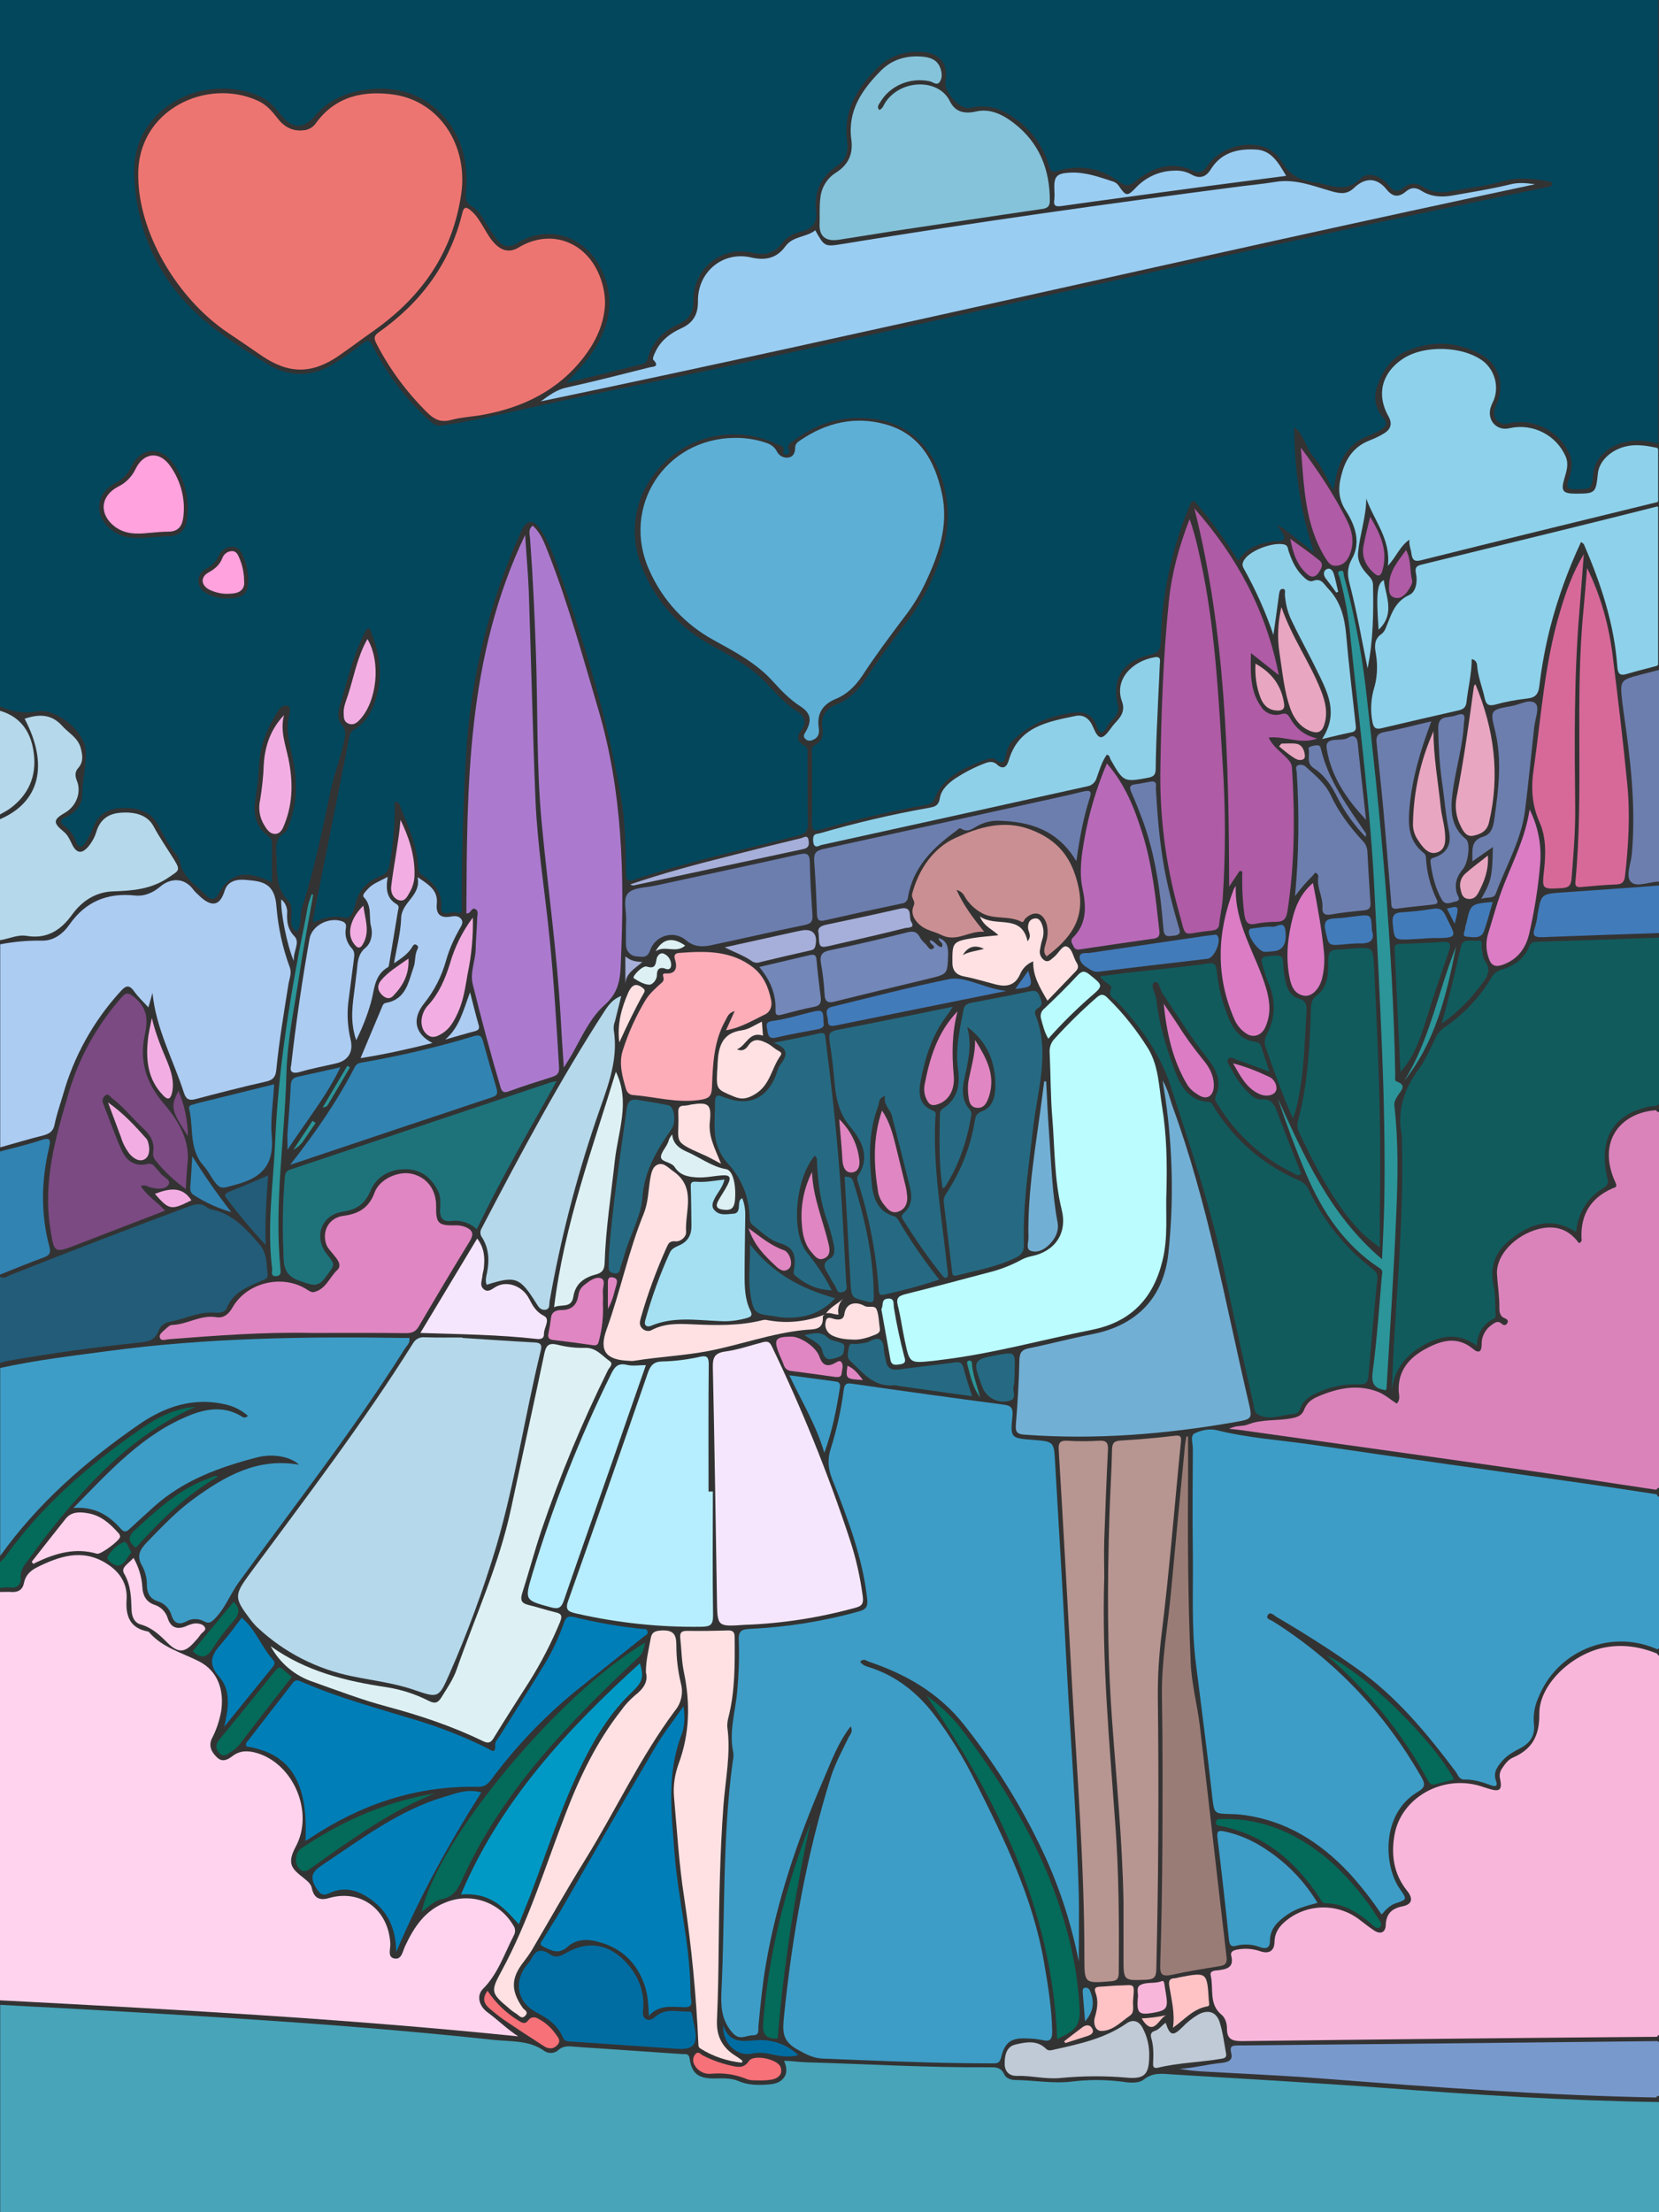 <?xml version="1.0" encoding="utf-8"?>
<!-- Generator: Adobe Illustrator 25.4.0, SVG Export Plug-In . SVG Version: 6.00 Build 0)  -->
<svg version="1.1" baseProfile="tiny" id="图层_1"
	 xmlns="http://www.w3.org/2000/svg" xmlns:xlink="http://www.w3.org/1999/xlink" x="0px" y="0px" viewBox="0 0 768 1024"
	 overflow="visible" xml:space="preserve">
<rect x="0" y="0" width="768" height="1024" fill="#333333" stroke="none"/>
<g>
	<rect y="531" width="0" height="2"/>
	<rect y="327" width="0" height="2"/>
	<rect y="377" width="0" height="2"/>
	<path d="M768,310v-2l0,0V310L768,310z"/>
	<path d="M768.1,410v-2c0,0,0,0-0.1,0L768.1,410C768,410,768,410,768.1,410z"/>
	<rect y="435" width="0" height="2"/>
	<rect y="926" width="0" height="2"/>
	<polygon points="0,735 0,737 0,737 	"/>
	<path d="M768.1,434v-2c0,0,0,0-0.1,0L768.1,434C768,434,768,434,768.1,434z"/>
	<rect y="590" width="0" height="1"/>
	<rect y="720" width="0" height="3"/>
	<rect y="631" width="0" height="2"/>
	<path fill="#BBFCFF" d="M540,550.9c0.3-12.8,0.1-25.7-2-38.4c-1.5-9.1-1.5-18.7-6.4-27c-5.3-8.5-11.5-16.4-18.7-23.4
		c-1.8-1.9-3.1-2.3-5.3-0.3c-6.8,5.9-13.2,12.2-19.3,18.9c-1.7,1.7-2.5,4-2.4,6.3c0.5,10,0.4,20,1.2,29.9
		c1.2,14.4,0.9,28.9,4.4,43.1c2.7,11-3.2,19.3-14.1,21.5c-1.6,0.3-3.2,0.9-4.7,1.7c-5,2.7-10.3,4.7-15.8,6
		c-12.5,3.3-25.1,6.7-37.6,9.8c-3,0.8-4.6,1.5-3.7,5.2c1.4,5.5,2.1,11.1,3.3,16.6c2.2,10.2,2.2,10.2,12.4,9.2c1.3-0.1,2.6-0.3,4-0.5
		c23.8-2.8,46.9-9.3,70.4-14c17.8-3.6,28.2-14.5,32.4-31.8C540.9,572.8,539.5,561.8,540,550.9L540,550.9z"/>
	<path fill="#AF5BA5" d="M560.6,430.8c0.3,0,0.7-0.1,1-0.2c1.5,0,2.8-1.3,2.8-2.8c0,0,0,0,0-0.1c0.4-3.8,1.3-7.5,1.6-11.3
		c1.4-20.9,1.4-41.9,0-62.9c-1.8-29.6-3.3-59.2-9-88.3c-1.7-8.1-3.2-16.2-6.3-24.9c-5,12.9-8.3,25.2-9.6,38
		c-2.6,25.4-3.5,50.8-3.9,76.3c-0.5,22.5,2.3,45,8.3,66.6C549.6,435.6,546.3,432.1,560.6,430.8z"/>
	<path fill="#007EB7" d="M312.3,858.2c-1.4-18.6-3.8-37,3.2-55.2c1.4-3.6,1.7-8,0.9-13.2c-5,7.2-9.7,13.1-13.5,19.7
		c-14.5,24.7-28.7,49.5-43,74.3c-2.8,4.8-5.8,9.3-8.6,14c-0.5,0.8-2.1,2.1,0.1,3.2c3.8,1.9,7.2,3.8,11.3,0.2
		c3.8-3.5,8.7-3.8,13.7-2.5c10.9,2.7,18.1,9.3,21.9,19.9c1.6,4.6,1.8,9.1,2.1,14.5c4.7-5.3,10.6-4.1,16.2-4c2.5,0.1,3.8-0.5,3.4-3.3
		c-0.3-1.8-0.4-3.6-0.4-5.5C319.3,899.3,313.9,879,312.3,858.2z"/>
	<path fill="#256A82" d="M469.7,636c0-0.4,0-0.8,0-1.3c0.3-9,0.3-9-8.5-7.4c-10.5,2-10.9,2.7-7.1,13c0.3,0.9,0.7,1.8,1.1,2.8
		c2.3,4.4,7.3,6.6,12.1,5.3c3.8-0.9,1.1-4.8,2-7.2C469.7,640,469.5,638.5,469.7,636z"/>
	<path fill="#FFE1E3" d="M340.1,757.8c0-2.3-0.8-3.2-3.2-3.1c-6.3,0.2-12.7,0.3-19,0.2c-2.5,0-3.2,0.9-3,3.2
		c0.6,5.3,0.6,10.7,1.7,15.9c3,14.4,2.7,28.4-2.4,42.3c-1.8,4.9-2.6,10.1-2.2,15.2c1.4,15.6,2.3,31.3,4.7,46.7
		c3.4,22.5,5.6,45.2,6.6,67.9c0,0.9,0.1,1.6,0.9,2.1c5.8,3.7,12.5,5.9,19.3,6.6c0.1-0.7,0.2-1,0.1-1c-0.9-0.7-1.9-1.4-2.8-2
		c-6.3-3.8-9.2-9.1-8.9-16.6c0.5-11.3,0.7-22.6,0.8-34c0.2-21.8,0.6-43.7,2.2-65.4c0.9-12.1,3.5-24.1,1.8-36.3
		c-0.1-1.5,0.1-3,0.5-4.5C340.3,782.8,340.2,770.3,340.1,757.8z"/>
	<path fill="#2B9599" d="M146.1,519.8l-1.4-1c-3,4.5-5.9,8.9-8.9,13.4c1.9-1,3.5-2.4,4.7-4.2C142.4,525.2,144.3,522.5,146.1,519.8z"
		/>
	<path fill="#2B9599" d="M149.4,512.6c2.1-0.1,2.3-1.2,2.8-1.9c3.3-5.5,6.6-11.1,9.8-16.6l-1.2-0.8L149.4,512.6z"/>
	<path fill="#1E737B" d="M208.7,565.2c4.4-0.6,8.8,0.7,12,3.8c11.2-23.3,24.1-45.5,37-68.6c-1.8,0.4-2.4,0.5-3,0.7
		c-40,13.4-80,26.8-120.1,40.2c-2.6,0.8-2.6,2.3-2.8,4.4c-0.9,11.3-1.1,22.6-0.6,33.9c0.2,5.7-0.2,10.7,7.8,13.4
		c5.6,1.8,8.1,3.4,12-2.2c3.8-5.4,4.6-4.9,0.3-10.3c-6.2-7.8-2.6-18.1,7.2-19.6c6.4-0.9,10.4-3.5,13-9.7c2.9-6.8,9.1-10.1,16.5-10
		c7,0.1,11.7,4,14.8,10.1c1.5,3,1,6.2,0.9,9.3C203.8,563.9,205.3,565.6,208.7,565.2z"/>
	<path fill="#3183B2" d="M138.3,498.3c-2.5,0.5-3.6,1.4-3.7,4.1c-0.3,7.3-1,14.6-1.5,21.9c-0.1,2.2,0,4.3,0,7.9
		c8.7-13.3,17.9-24.5,24.5-38.2l0,0C150.6,495.6,144.5,497,138.3,498.3z"/>
	<path fill="#3183B2" d="M164.2,494c-8.1,15.7-18.1,30.2-29.9,45.2c32.1-10.8,62.9-21.1,93.8-31.4c2.5-0.8,2.2-2.4,1.7-4.2
		c-2.1-7.2-4.2-14.3-6.2-21.6c-0.7-2.8-1.8-3.1-4.5-2.3c-16.9,5.1-34,9.1-51.4,12.1C166,492,165,492.5,164.2,494z"/>
	<path fill="#ACCCF2" d="M221.6,474.5c-1.4-4.7-2.5-9.5-4-15.2c-3.1,8.2-4.8,16.2-11.5,21.9c4.6-1.3,9.2-2.7,13.8-3.9
		C221.4,476.9,222.1,476.3,221.6,474.5z"/>
	<path fill="#6C7EAE" d="M633,394.2c-0.1-2-0.9-3.8-2.4-5.2c-5.8-6.3-10.9-13.1-14.5-20.8c-2.6-5.6-7.1-9.1-11.3-13
		c-0.9-1-2.3-1.4-3.6-1.1c-1.9,0.6-1,2.2-0.9,3.4c1.2,19.1,1,38.3-0.8,57.3l0,0c2.5-3.4,5.2-6.5,8.2-9.5c0.6-0.5,0.8-1.7,1.8-1.1
		c0.5,0.4,0.8,1,0.8,1.6c-0.9,4.9,2.2,9.3,1.9,14.2c-0.2,2.5,0.8,3.9,3.9,3.3c5.1-0.9,10.2-1.4,15.3-1.9c2.5-0.2,3.3-1.3,3-3.9
		C633.9,409.9,633.4,402,633,394.2z"/>
	<path fill="#DB7CC5" d="M598.5,424.5c-2.4,9.2-3.4,18.6-1.5,28.1c0.8,4,2.2,7.5,6.7,8.3c3.5,0.6,7.1-3.1,8.3-7.9
		c1-4,1.3-8.2,0.9-12.4c-1.1-10.6-2.9-20.9-5.1-31.9C602.5,413.3,600,418.7,598.5,424.5z"/>
	<path fill="#427BBA" d="M628.5,424c-3.5,0.4-6.9,1-10.4,1.1c-3.9,0.2-5.5,1.2-4.5,5.7c1.5,6.9,1.2,6.9,8,6.4
		c2.6-0.3,5.3-0.5,7.9-0.5c5,0.2,7.1-1.8,5.6-6C634.8,423.4,634.8,423.3,628.5,424z"/>
	<path fill="#427BBA" d="M589.7,440.3c4.2-0.4,6.2-3.7,5.3-9.8c-0.6-4.5-3.9-1.3-5.9-1.5c-2.9-0.3-5.9,0.4-8.9,0.7
		c-0.7,0.1-1.7,0-2,1c-0.8,2.7,4.7,10.1,7.4,9.9C587,440.6,588.3,440.4,589.7,440.3z"/>
	<path fill="#DB7CC5" d="M571.1,411.7c-7.8,20.2-8.4,40.4,0.5,60.5c1.2,2.6,3.1,4.8,5.5,6.3c3.2,2.1,6.9,0.7,8.6-2.9
		c2.7-6,2.3-11.6,0.5-17.9c-4.6-15.8-14.9-30-14.1-47.6C571.7,410.6,571.4,411.1,571.1,411.7z"/>
	<path fill="#AF5BA5" d="M573.9,403.1l1.2,0.3c-0.2,6.8,0.1,13.5,1,20.2c0.5,3.1,1.5,4.8,5.1,4c3.3-0.6,6.6-0.9,9.9-0.9
		c3.3-0.1,4.4-1.6,4.9-4.9c3.4-22,3.5-44.1,2.1-66.3c-0.1-2.1-1.1-3.2-2.4-4.6c-2.9-3-6.6-5.5-8.4-9.5c7.6-0.8,15,3.4,22.5,0.4
		c-5.8-1.2-9.8-4.5-12.6-9.4c-1.1-1.9-1.9-2.5-4.2-1.8c-3.5,1-7.3-0.4-9.2-3.5c-5.2-7.3-4.9-15.6-4.7-24.8l12.9,10.2
		c-5.8-29.8-19.5-55-39.1-77.2c14.5,57.6,16,116.2,16.1,175.1L573.9,403.1z"/>
	<path fill="#6C7EAE" d="M624.1,341.5c-3.3,2.1-11-1.1-9.9,5.2c2,12.6,9.1,23.2,18.2,32.8c-1.3-11.9-2.7-23.8-3.9-35.7
		C628.1,340.5,626,340.2,624.1,341.5z"/>
	<path fill="#E8A6C0" d="M606.9,338.5c3,1.1,5,0.4,6.1-2.9c1.8-5.6,0.6-10.7-1.5-16c-5.1-13-13.4-24.4-18.3-38.6
		c-1.6,6.9-2,14.1-0.9,21.1c1.4,8.9,2.1,18,5.3,26.6C599.4,333.2,602.3,336.8,606.9,338.5z"/>
	<path fill="#6C7EAE" d="M611.4,346.3c-0.3-1.5-1.6-1.4-2.8-1.2c-1.2,0.2-3.1,0.6-2.8,1.5c0.7,3-1.3,6.6,2.4,9
		c5.1,3.3,8.3,8.2,11,13.7c3.4,6.7,7.8,12.8,13,18.1l0,0c0.2-1.2,0.3-1.4,0.2-1.5C624,373.5,614.9,361.4,611.4,346.3z"/>
	<path fill="#E8A6C0" d="M583.5,322.9c1.3,3.5,3.8,5.9,7.7,6c2.1,0.1,3.8-0.4,3.2-3.5c-1.3-8.1-5.5-13.9-13.2-18.2v0.1
		C580.9,312.6,581.6,317.9,583.5,322.9z"/>
	<path fill="#E8A6C0" d="M598,350.1c1.5,1,3.1,2.2,5,1.5c1.4-0.5,1.1-1.9,0.9-3c-0.5-2.3-1.6-4.1-4.2-4.4c-2.2-0.2-4.3,0-6.5,0
		l-1.1,1.3C594.1,347.1,595.9,348.7,598,350.1z"/>
	<path fill="#FFE1E3" d="M325.6,534.5c2.4,1,4.6,2.3,8.2,4.2c-2.9-7.2-5.9-12.7-5.2-19.4c0.9-8.2-0.6-9.3-8.8-8
		c-1,0.3-1.9,0.4-2.9,0.5c-2.5-0.1-3,1.1-2.9,3.4C314.6,529.1,310.6,527.9,325.6,534.5z"/>
	<path fill="#6C7EAE" d="M532.7,361.8c-2.3,0.4-4.6,0.9-6.9,1.2c-2.8,0.3-3.2,1.3-2,3.9c2,4.4,3.7,8.9,5.4,13.4
		c5.8,16.1,8,32.9,9.4,49.8c0.3,3.9,2.2,3.3,4.9,3c3.8-0.4,2.6-2.4,2-4.5c-2.6-8.8-4.8-17.6-6.5-26.6c-2.2-12.1-3.2-24.4-3.9-36.7
		C535,363.9,536,361.3,532.7,361.8z"/>
	<path fill="#256A82" d="M309.4,511.6c-4.7-1-9.5-1.7-14.2-2.5c-2.8-0.4-4.5,0.3-5,3.7c-3.2,22.9-6.7,45.7-8.4,68.8
		c0,1.3,0.1,2.7,0,4c-0.1,2-0.1,3.4,2.5,3.8s2.6-1.4,3-2.9c0.9-2.7,1.7-5.4,2.5-8.1c2.6-8,7-16,7.6-24.1
		c0.9-12.5,6.8-22.1,13.5-31.7C313.1,519.5,312.3,512.1,309.4,511.6z"/>
	<path fill="#E086C2" d="M283.7,591.3c-1.9-0.4-2.3,0.7-2.3,2.2c0,3.8,0,7.5,0,12.4c2.5-4.4,3-8.2,4.1-11.8
		C285.9,592.3,285.2,591.6,283.7,591.3z"/>
	<path fill="#256A82" d="M386.6,600.9c-15.6-4.3-28.9-11.4-39.4-24.9c0.2,8.7-1,16.2,0.3,23.8c1.3,7.7,2.3,8.5,10,9.3
		c1.5,0.2,3,0.6,4.4,0.7C371.5,610.6,380,608.2,386.6,600.9z"/>
	<path fill="#A4E0F2" d="M345,563.1c0.1-2.9-0.3-5.8-1.4-8.5c-1.5,0.8-1.4,2.1-1.5,3.2c-0.1,1.9-0.2,3.9-2.6,4
		c-3.1,0.2-6.5,1.1-8.9-1.8c-1.5-1.8-0.5-3.8,0.4-5.6c1.4-2.6,3.5-4.8,4.4-8.4c-4.8,0.5-9,1.4-13.3,1c-2.5-0.2-2.4,1.1-2.3,3
		c0.2,5.8,0.2,11.6,0.3,17.5c0,4-1.5,7-5.3,8.8c-1.8,0.8-3.9,1.6-4.7,3.5c-4.6,10.1-8.4,20.6-11.4,31.4c-0.7,2.3,0.7,3.3,2.7,2.5
		c10.3-4.4,21-2.6,31.5-2.2c4.3,0.3,8.6-0.2,12.8-1.4c2-0.6,2.8-1.1,1.7-3.4c-2.6-5.2-2.7-10.9-2.7-16.6
		C344.7,581.1,344.9,572.1,345,563.1z"/>
	<path fill="#FFE1E3" d="M353.2,479.4c-0.2-2.3-0.3-4.2-0.5-6.5c-3.2,1.5-6.1,3.6-9.2,4c-9.3,1.2-10.9,7.7-11.3,15.2
		c0,1.2-0.1,2.3-0.2,3.5c-0.4,8.8-0.3,8.6,7.8,12c3.8,1.6,6.5,0.9,10-1.3c6.8-4.2,7.4-12,11.5-17.6c0.9-1.2,0-1.8-0.9-2.3
		c-1.8-0.9-3.2-2.4-4.9-3.3c-3.1-1.6-6.5-3.1-9.2,1c-1,1.5-2.7,2.8-5.1,1.6C345.5,484,346.8,477.2,353.2,479.4z"/>
	<path fill="#DDF1F4" d="M311.2,525.1c-0.6,0.7-1.1,1.5-1.5,2.3c-0.6,3-3.3,5.3-3.7,7.7c-0.5,2.9,4.7,2.5,6.4,5.2
		c2.4,3.8,6.3,4.5,10.4,4.7c3.7,0.2,7.3-0.6,10.9-0.9c4.2-0.4,5,0.7,3.1,4.4c-1.3,2.5-2.9,4.8-4.3,7.3s-0.6,3.8,2.1,4.1
		c3.1,0.4,5.1,0.1,5.6-4c0.7-6.6-0.7-14.1-4-14.7c-6.9-1.2-12.3-5.6-18.5-8.2C314.6,531.6,311.5,529.5,311.2,525.1z"/>
	<path fill="#E086C2" d="M371.2,566.7c0.3,4.5,1.2,9,4.2,12.6c1.6,1.8,3.2,4.5,6.1,3.2c3.1-1.3,2.7-4.3,2-7
		c-2.6-10.9-7.2-21.4-7.6-33C372.1,550.1,370.5,558.4,371.2,566.7z"/>
	<path id="live129m1" fill="#5DAFD6" d="M376.9,342.2c2.4-1.3,2.4-3.4,2.1-5.6c-0.9-6.4,2-10.6,7.7-13c5.5-2.2,9.4-6.2,12.6-11
		c6-9.2,12.6-18,19.2-26.8c3.6-4.6,6.7-9.5,9.3-14.8c6.5-13.5,11.6-27.4,8.2-42.8c-3.3-14.9-10.2-27.4-26.1-31.8
		c-14.1-3.9-27.4-0.8-39.4,7.4c-1.2,0.8-2.4,1.6-2.4,3.5c0,2.2-0.8,4.1-3.1,4.5c-2.2,0.3-4.4-0.8-5.4-2.9c-1.5-2.9-4-3.7-6.7-4.5
		c-4.2-1.2-8.5-1.8-12.9-1.7h0.1c-32.3,0.2-52.9,32.2-39.4,61.5c6.1,13.7,16.5,24.9,29.7,32.1c9.8,5.4,19.7,10.6,27.3,19
		c3.9,4.3,7.9,8.5,12.9,11.7c4.8,3.1,5.3,6.5,2.5,11.5c-0.7,1.2-1.6,2.3-0.3,3.5C374,343.2,375.4,343,376.9,342.2z"/>
	<path fill="#256A82" d="M391.7,593.5c-0.8-15.5-1.6-30.9-2.7-46.4c-1.6-22.1-4-44.1-6.8-66c-0.2-1.7,0-3.4-2.8-2.8
		c-6.6,1.5-13.2,2.8-21.3,4.4c7.6,2.7,6.1,6.2,3.1,10.2c-1.1,1.4-1.5,3.3-2.1,5c-4.1,10.5-12.4,14.2-22.7,10.4
		c-0.6-0.2-1.3-0.4-1.9-0.6c-2.8-1.4-3.5-0.1-3.5,2.5c0,4.7-0.4,9.3-0.1,13.9c0.3,5.2,2.3,10.2,5.7,14.1
		c6.4,6.7,10.1,15.5,10.4,24.8c0.1,1.5,0,2.8,1.4,4c4.1,3.2,7.8,7.1,12.8,8.5c6.4,1.9,7.2,5.7,6.5,11.5c-0.1,1.3-0.9,2.4,0.5,3.5
		c4.7,4,10,6.5,16.8,6.8c-0.7-1.3-1-2-1.4-2.8c-2.9-5.2-6.3-10.1-10-14.7c-7.7-9.3-5.4-34.4,3.6-44.9l0,0c1.3,1.2,1,2.5,1,3.5
		c0.5,9.2,1.6,18.2,4.8,26.9c1.1,3.3,2.1,6.7,2.8,10.1c0.6,2.5,0.9,5.7-1.3,7c-4.9,2.7-2.2,5.3-0.6,8.2c0.7,1.5,1.6,2.9,2.5,4.3
		c1,1.2,0.8,4,3.6,3.2S391.8,595.3,391.7,593.5z"/>
	<path fill="#DDF1F4" d="M256.5,605.1L256.5,605.1c3.3-1.6,8,0.7,8.9-4.8c0.9-6,4.9-8.9,10.2-10.3c3.1-0.8,4.2-2.1,4.3-5.4
		c0.5-15.8,3-31.5,4.7-47.2c1.5-13.7,7.3-27.4,0.5-41.3C274.3,531.7,261.2,566.8,256.5,605.1z"/>
	<path fill="#E086C2" d="M362.9,578.7c-5.8-2-10.4-5.8-16.4-10.2c2.7,8.2,7.7,12.9,12.6,17.5c1.6,1.6,4.2,3.5,6.5,0.8
		C367.2,584.9,365.5,579.6,362.9,578.7z"/>
	<path fill="#256A82" d="M436.3,590.5c0.5,0.6,1.2,1.4,2,0.8c0.4-0.5,0.6-1.1,0.5-1.7c0-1.2-0.3-2.3-0.4-3.5
		c-2.4-22.8-6.6-45.5-5.4-68.6c0.1-1.2,0.7-2.8-1.1-3.4c-6.8-2.6-6.7-8.5-5.7-13.8c2.1-10.8,5.3-21.3,12.2-30.3c0.8-1,1.5-2.2,2.7-4
		c-18.5,3.8-36.1,7.4-53.8,10.8c-3.2,0.6-3.7,1.9-3.3,4.7c0.9,6.4,1.8,12.9,2.3,19.3c0.7,7.8,2.1,14.7,7.7,21.3c5,5.9,9.1,14,3,22.4
		c-0.3,0.8-0.2,1.6,0.1,2.4c5.3,16.3,8.5,33.3,9.7,50.4c0.1,1.6,0.4,2.4,2.3,2c8.7-1.9,17.3-4.2,25.7-7
		c-6.9-8.7-13.2-17.8-18.8-27.3c-0.4-0.9-1.2-1.7-2.1-2c-7-2-9.4-7.5-10.2-13.9c-1.4-12.5-1.8-24.9,2.8-37c0.6-1.6-0.1-3.8,3.3-4.8
		c-1.1,4,2.3,6,3.1,9.2c2.8,11,5.6,21.9,8.3,32.9c1.1,4.4,1.1,8.7-2.7,12c-1,0.9-1.4,1.6-0.7,2.8
		C423.6,573.4,429.6,582.2,436.3,590.5z"/>
	<path fill="#72AFD4" d="M476.9,578.9c2.4,1,5.2,0.2,7.5-1.6c3.6-2.9,6-7.1,5.2-11.3c-2.5-13.4-2.9-27-3.9-40.6
		c-0.6-8.3-1-16.5-1.4-24.8l0,0l-0.9-0.1c-0.3,2.3-0.6,4.6-0.9,6.9c-2.8,21.9-6.9,43.7-6.4,65.9C476,575.3,475,578,476.9,578.9z"/>
	<path fill="#256A82" d="M480.3,466.8c0.1-0.1,0.2-0.1,0.3-0.2c2.6-1.5,1.3-3.6,0.6-5.6c-0.9-2.5-2.4-2.6-4.7-2.1
		c-9,1.9-17.9,3.6-26.9,5.3c-2,0.4-3.2,1.2-3.6,3.4c-1.7,9-3.8,17.8-2.5,27.1c1,7.2,0,14-7,18.4c-1,0.7-1.5,1.8-1.4,3
		c-0.2,11.2-0.5,22.5,1.2,33.8c0.5-0.2,0.9-0.2,1.1-0.4c6.5-10.1,10.2-21.2,12.2-33c0.3-1,0-2-0.6-2.8c-3.7-4-3.7-9-2.7-13.7
		c1.7-8.1,3.9-16.1,1.4-24.7c9.4,6.9,13.2,16.4,13.1,27.5c-0.1,4.6-1.1,9.7-6.2,11.6c-2.4,0.9-3,2.2-3.3,4.2
		c-1.9,11.9-6.3,23.2-12.9,33.3c-0.9,1.4-1.7,2.8-1.5,4.6c1.3,10.6,2.5,21.2,3.8,31.7c0.2,1.2,0,2.8,2.2,2.2
		c9.3-2.4,18.9-4,27.6-8.4c2.6-1.3,3.5-2.9,3.5-5.8c-0.6-18.5,2.3-36.8,4.4-55.2c2-16.9,7.7-34,1-51.1
		C478.8,468.8,479.2,467.4,480.3,466.8z"/>
	<path fill="#E086C2" d="M419.2,548.9c-1.5-6.1-3-12.3-4.5-18.4c-1.4-5.7-2.9-11.3-6.4-16.5v0.1c-4.4,12.8-3.8,25.5-1.7,38.3
		c0.5,1.9,1.4,3.8,2.7,5.3c1.6,2.1,3.6,4.3,6.7,3.1s4.1-3.8,4-6.8C419.8,552.1,419.6,550.5,419.2,548.9z"/>
	<path fill="#B86AB8" d="M502,388.4c-1.3,7.5-2.5,15-0.9,22.7c1.7,8.1,2.3,16.3-4.4,22.9c-1.4,1.4-0.4,2.7,0.3,4.1
		c0.7,1.5,1.8,1.6,3.3,1.3c11.2-1.7,22.4-3.3,33.6-4.9c2.2-0.3,3.1-1.1,2.8-3.6c-1.7-15.4-3.3-30.8-8-45.6
		c-3.6-11.3-7.8-22.2-16.3-31.9C507.6,364.7,504.1,376.4,502,388.4z"/>
	<path fill="#BBFCFF" d="M411,601.1c-3.3,0.3-1.9,3.2-3,4.9c1.4,7.8,2.8,15.6,4.2,23.4c0.5,2.9,2.6,2.4,4.6,2.1c3-0.4,2.2-2.3,1.7-4
		c-1.9-7.4-3.5-14.8-4.7-22.3C413.5,603.6,414.3,600.8,411,601.1z"/>
	<path fill="#FFE1E3" d="M381.7,608.5c-8.5,3.4-17.8,4.3-26.8,2.5c-0.7-0.1-1.3-0.1-2,0.1c-10.7,2.7-21.6,2.4-32.5,1.9
		c-6.3-0.3-12.7-0.5-18.6,2.6c-1.5,0.9-3.4,0.5-4.6-0.8c-1.3-1.4-1.1-2.8-0.6-4.6c3.2-11.2,7.2-22.1,12-32.8
		c0.8-1.8,1.4-3.1,4.2-2.8c2.1,0.2,4.9-1.9,4.8-4.3c-0.6-9.6,5-20.6-6-28.2c-2.2-1.5-4.2-4-6.9-3.1s-3.2,4-3.7,6.7
		c-0.9,5.4-0.9,10.9-3,16.1c-7.1,17.4-10.8,35.9-17.2,53.6c-3.6,10-0.3,14.1,10.4,14.5c1,0.1,2,0.1,3-0.1
		c11.2-1.8,22.5-2.3,33.6-4.4c15-2.9,29.5-8.3,44.8-9.8c3.8-0.4,8.7,0.4,8.3-6C380.8,609.3,381.3,608.9,381.7,608.5z"/>
	<path fill="#E086C2" d="M278.2,591.7c-2.5-0.9-5.3,1.2-7.6,3c-1.5,1.1-2.5,2.7-2.8,4.5c-0.6,4.5-2.8,7.2-7.9,7.2
		c-2.1,0-4.4,0.6-4.8,3.4c-0.3,2.5-0.7,4.9-1.2,7.4c-0.5,2.3,0.5,2.9,2.5,3.1c6.1,0.7,12.2,1.5,18.3,2.4c2.3,0.3,2.3-1.2,2.7-2.6
		c1.4-5.5,2-11.1,1.7-16.7c0.1-1.7,0.1-3.3,0-5C278.8,596,280.7,592.6,278.2,591.7z"/>
	<path fill="#DB7CC5" d="M570.8,492.2L570.8,492.2c3.5,6,6.2,11.5,12.2,14.2c2.8,1.3,6.4,0.9,7.6-1.3c1-1.8-0.3-5.4-3-6.6
		C582.2,495.9,576.6,493.7,570.8,492.2z"/>
	<path fill="#FFE1E3" d="M382.4,608c1.9-0.7,3.6,0.6,5.8,0.5c-0.6-2.7,0.2-5.5,2.2-7.4C387.8,603.5,384.4,605,382.4,608z"/>
	<path fill="#225C78" d="M64.1,621.5c4.1-0.4,7.6-0.8,9.3-5.5c0.8-2.1,2.6-3.6,4.8-4.1c7.1-1.2,13.8-4.9,21.2-4.3
		c2.4,0.2,4.8-0.1,5.6-2.2c3.1-7.5,9.9-9.8,16.4-12.7c1.1-0.5,2.7-0.8,2.5-2.6c-0.6-5-0.1-9.9-4-14.4c-6.2-7.1-12.3-13.9-22-15.9
		c-0.8-0.2-1.6-0.5-2.2-1c-2.5-2-5-1.5-7.9-0.5C60.1,568.6,32.5,579.2,5,590.1c-1.6,0.6-3.1,2.2-5.1,0.8v40c1.3-0.3,2.5-0.8,3.8-1
		C23.8,626.4,43.9,623.6,64.1,621.5z"/>
	<path fill="#3D9DC7" d="M64,659.6c12.2-8.5,25.5-13,40.5-9.5c3.8,0.9,7.4,2.7,10.3,5.3c-1.2,1-1.9,0.8-2.5,0.5
		c-7.8-5-15.9-4.1-23.9-1C66.3,663.6,51,680.7,34,698c10.2-0.7,16.5,3.6,21.9,9.6c1.5,1.7,2.5,1.6,4,0.2c3.8-3.5,7.6-7,11.4-10.4
		c13.7-12.3,30.4-18.3,47.7-22.8c7.8-2,15.9-0.1,19.4,3.4c-19.2-3.4-34.4,5.3-49,16c-7.8,5.7-14.5,12.8-21.2,19.7
		c-3.3,3.4-5.2,6.4-2.4,11.1c1.5,2.8,2.3,6,2.2,9.2c0.1,3.5,1.5,6.1,5,7.2c3.1,0.9,5.5,3.4,6.4,6.5c1.1,3.7,3.5,4.6,6.9,2.8
		c2.5-1.4,5.6-1.4,8.2,0c2.3,1.3,3.4,0.3,5-1.3c4.8-4.9,7.1-11.3,10.9-16.6c26-35.8,53.3-70.7,77-108.3c0.9-1.4,2.6-2.7,2.1-5
		c-1,0-2,0-3,0c-45.7-0.7-91.3,0-136.6,6.1c-16.7,2.2-33.3,4.2-49.8,7.8v87C17.5,695.9,39.6,676.5,64,659.6z"/>
	<path fill="#3183B2" d="M22.9,577.2c-4.1-15.3-3.8-30.6-0.2-45.9c0.7-3.2,1-5.1-3.5-3.6c-6.3,2.1-12.8,3.6-19.2,5.3v57
		c6.8-2.7,13.5-5.5,20.4-8C22.9,581.1,23.6,579.9,22.9,577.2z"/>
	<path fill="#8ED1EA" d="M638.2,291.5c7.8-7.4,3.3-15.4,2.4-23C637.5,270.1,637,274.6,638.2,291.5z"/>
	<path fill="#B5D8EA" d="M12.3,433.2c9.5,1.6,16-2.7,21.2-10c4.7-6.4,11.1-10.4,19-10.6c9.1-0.3,17.5-1,25.5-6.4
		c4.6-3.2,5.8-3.1,2.7-8.1c-3.2-5.2-6.7-10.2-9.6-15.6c-2.9-5.5-9.1-6.8-15.3-6.3c-5.5,0.4-9.3,3-11.1,8.5c-0.8,2.8-2.2,5.3-4.1,7.5
		c-2.8,3-5,2.8-7-0.9c-1.2-2.4-2.1-4.8-4.3-6.5c-4.9-4-4.6-5.5,0.8-8.6c5.2-3,7.7-9.4,5.5-14.8c-0.9-2.2-1-4.2,0.7-6
		c2.5-2.9,1.9-6.1,1-9.4c-1.4-4.7-5.7-6.8-8.6-10.1c-5-5.5-10.8-5.4-17.3-3.2c11.3,21.4,7,38.6-11.4,46.5v56
		C4.1,434.6,8.1,432.5,12.3,433.2z"/>
	<path fill="#046A59" d="M4.4,734.8c3.6,0.6,5.4-1.4,5.2-4.3c-0.3-3.7,1.6-5.9,3.4-8.3c3.2-4.4,6.5-8.9,9.9-13.2
		c18.8-23.8,39.5-45.5,67.6-57.8c-9.1,0.6-17.5,4.8-25.1,10.1c-24,16.6-45.9,35.4-63,59.3c-0.7,0.9-1.5,1.7-2.4,2.5v12
		C1.5,734.8,3,734.7,4.4,734.8z"/>
	<path fill="#47A4B9" d="M639.8,966.4c-32.4-2.4-64.8-4.2-97.2-6.2c-4.5-0.3-8.8-1-13,2.3c-2.8,2.2-7.1,1.5-10.7,1
		c-7.5-0.9-15-0.9-22.5,0c-8.9,1.1-17.6-0.6-26.4-0.7c-2,0-4.3-0.8-5.1-2.6c-1.6-3.6-4.5-3.3-7.4-3.3c-28.2,0.2-56.3-1.5-84.4-2.3
		c-3.1-0.1-6.2-0.6-10.1-0.7c1.2,3.1,1.7,5.9-0.6,8.4s-5.6,2.5-8.8,2.7c-4,0.2-8-0.1-11.7-1.7s-7.8-1.2-11.8-1.2
		c-6.8-0.1-9.9-2.4-10.8-9c-0.4-2.8-2-2.2-3.5-2.3c-13.1-0.9-26.2-1.8-39.4-2.7c-3.3-0.2-6.7-0.4-10-0.7c-2.8-0.2-5.5-0.7-8,1.6
		c-1.7,1.5-4.2,1.7-6.2,0.5c-7.2-5.3-15.9-4.4-24-5.3c-67.8-7.3-135.8-11.1-203.8-14.9c-8-0.4-16.2-0.8-24.3-1.3v96h768v-53v2
		C725.2,972.4,682.5,969.6,639.8,966.4z"/>
	<path fill="#FFD3ED" d="M225.6,931.4c-4-3-5-7.8-2-10.8c7-7,9.9-16.3,14.3-24.8c0.8-1.4,0.7-3.3-0.3-4.6
		c-6.3-10.8-19.7-15.4-31.3-10.6c-9.6,3.7-14.7,11.5-18.8,20.3c-1.1,2.3-1.5,6.1-4.7,5.7c-3.6-0.5-2-4.4-2.1-6.8
		c-0.8-15.9-13.7-25.5-28.5-21.2c-4.1,1.2-6.8,0.1-7.8-4.4c-0.4-2.2-1.9-3.3-3.7-4.8c-5.3-4.2-8.2-6.4-3.8-14.6
		c8.5-15.7-0.8-38.1-17.8-43.3c-4-1.2-7.8-1.4-11.4,1.3c-2.2,1.7-4.7,3.1-7.2,0.7c-2.5-2.3-4.1-5.3-2.4-8.8c2.1-4,3.5-8.3,4.3-12.7
		c1.4-9.6-1.5-18.3-9.9-22.8c-8.1-4.2-17.3-6.4-23.6-13.8c-0.1-0.1-0.3-0.2-0.4-0.2c-8.3-1.5-10.4-7.1-9.9-14.7s-3.3-13.1-9.5-16.9
		c-11.1-6.9-21.8-3.2-32.2,2c-2.9,1.5-5.1,3.6-5.8,7.1c-0.6,3.1-2.6,4.4-5.8,4.2c-1.8-0.1-3.6,0-5.5,0v189
		c80.1,4.2,160.1,8.5,240.1,16.7C234.8,939.3,230.5,935,225.6,931.4z"/>
	<path fill="#115B5D" d="M600,513.3c3.7-14.8,3.9-30,4.8-45.1c0.2-3-0.1-5-3.7-6c-3.8-1.1-5.4-4.8-6.1-8.5c-0.6-2.6-0.9-5.3-1-7.9
		c0-2.8-0.8-3.7-3.8-3.5c-7,0.6-7,0.5-4.9,7.3c0.4,1.4,0.9,2.9,1.4,4.2c3.8,8.2,4.1,16.3,0,24.5c-1,1.9-1.7,3.9-0.9,6.2
		c3.8,10.8,7.6,21.6,12.7,33.2C599.4,515.5,599.7,514.4,600,513.3z"/>
	<path fill="#AF5BA5" d="M645.8,276.7c2.8,0.7,5-1.6,6.4-3.9c0.8-1.2,1.8-3,1.5-4.1c-1.2-4.4-0.2-9.2-2.8-14.1l0,0
		c-3.7,5.2-7.5,9.5-7.8,15.5C643,272.6,642.5,275.9,645.8,276.7z"/>
	<path fill="#B5D8EA" d="M15.7,349.1C14.6,339.4,10,331.9,0,329v48c1.6-0.9,3.2-1.7,4.7-2.8C13.1,368,16.9,359.5,15.7,349.1z"/>
	<path fill="#ACCCF2" d="M25.3,520.4c0.9-4.5,2.5-9,3.8-13.4c5-17.9,14.1-34.3,26.6-48c2.4-2.7,4-3.5,6.4-0.1
		c1.8,2.5,4.1,4.7,6.6,7.4l1.9-6.7c1.6,16.6,9.6,30.9,14.5,46.1c0.9,2.9,2.2,3.9,5.3,3.1c10.9-2.9,21.9-5.7,32.9-8.2
		c3.1-0.7,4.3-2.2,4.6-5.3c1.3-13.2,3.5-26.4,5.6-39.5c0.4-2.7,1.7-5.2,0.6-8.2c-3.3-8.9-5.3-18.2-6.1-27.7
		c-0.7-11.3-6.7-12-14.2-12.6c-4-0.4-8.4,0.4-9.8,5c-2,6.5-5.6,8.4-12.1,2c-0.9-0.8-1.7-1.6-2.4-2.5c-4-5.5-10.3-5.6-15.2-1.5
		c-3.4,2.9-7.4,4.7-11.9,4.2c-12.7-1.3-22.8,2.8-30.2,13.4c-3,4.3-7.4,7.7-12.9,7.5c-6.5-0.1-12.9,0.5-19.2,1.7v94
		c6.7-1.9,13.4-3.9,20.2-5.6C23.1,524.7,24.7,523.5,25.3,520.4z"/>
	<path fill="#9ACDF2" d="M491.9,95.3c18.3-2.6,36.6-5,54.9-7.5c16-2.2,32-4.2,48.6-6.4c-3.6-6.1-6.8-11.9-14.2-12.2
		c-8.3-0.4-15.9,1.4-20.7,9.2c-2.2,3.6-5.2,4.5-8.9,2.4c-2.5-1.4-5.3-2-8.1-1.8c-6.7,0.1-13.1,3-17.7,7.9c-3.9,4.1-4.6,3.9-7.7-0.6
		c-0.6-1-1.5-1.8-2.6-2.2c-6.5-2.1-12.9-4.5-19.9-4.2c-6.6,0.3-7.8,1.7-7.5,8.2c0.1,1.3,0.1,2.7,0,4
		C487.5,95.5,488.8,95.8,491.9,95.3z"/>
	<path fill="#85C3DA" d="M388.2,111c8.4-1.3,16.8-2.7,25.2-4c22.9-3.4,45.8-6.9,68.6-10.2c2.3-0.3,4-0.8,4-3.9
		c0-14.5-4.9-26.8-16.5-35.8c-5.1-4-11.1-7-17.6-5.5c-5.7,1.3-9.8,0.1-12.2-4.8c-5.2-10.6-22.8-10.2-29.9,0.7
		c-0.8,1.2-1.1,2.8-2.8,3.4c-1.2-1.5-0.1-2.6,0.5-3.6c4.5-7.7,13.9-11.6,22.8-9.7c1.6,0.3,3.5,2.3,4.8,0.2c1.2-1.8,1-4.2,0.2-6.3
		c-1.4-3.9-4.8-5-8.4-5.3c-7.3-0.6-14,1.3-19.2,6.6c-8.6,8.7-15.4,18.4-13.6,31.8c0.9,6.4-1.2,11.6-7.1,15.3
		c-4,2.5-6.7,6.8-7.2,11.5c-0.6,4.3-0.2,8.6-0.4,12.9C379.4,109.7,382.6,111.8,388.2,111z"/>
	<path fill="#FFA2DD" d="M111,258.8c-0.7-1.7-1.4-3.7-3.5-3.7s-3.9,1.3-4.6,3.3c-1.2,3.1-3.5,5-6.4,6.6c-3.8,2.1-3.5,6,0.5,8
		c3,1.4,6.3,2.1,9.6,1.8c4.5-0.1,6.9-2.1,6.4-6l0,0C113,265.4,112.3,262,111,258.8z"/>
	<path fill="#8ED1EA" d="M635.6,270.7c0-2.1-1.2-3.3-2.5-4.7c-2.7-2.9-4.8-6.2-4.4-10.3c0.8-8.3,3.7-16.3,3.8-24.9
		c3.6,10.2,11.4,18.8,10,31.1c4-4.3,5.6-9.2,10-12.1c-0.4,2.4,0.7,4.4,0.9,6.5c0.4,3.1,1.6,3.8,4.6,3c36.4-9.1,72.8-18,109.3-26.9
		c0.1-0.1,0.2-0.3,0.3-0.4v-24.2c-0.2-0.1-0.4-0.3-0.5-0.5c-4.4-0.9-8.8-1.7-13.3-0.9c-7.5,1.3-13.5,6.7-14.1,12.8
		c-0.9,9-1.2,9.3-10.2,9.3c-6.1,0-7-1.2-5.3-7c1-3.4,2.1-6.6,0.6-10.2c-4.4-10-15.3-15.5-26-13.1c-5.6,1.4-10.2-3.2-8.9-9
		c0.4-1.4,1-2.8,1.7-4.2c2.3-6.3,0.4-13.3-4.7-17.6c-9.5-7.4-27.9-7.9-37.8-1.1c-9.5,6.5-12,16.5-6.3,26.5c1.8,3.2,1.1,5.8-1.9,7.7
		c-2.1,1.3-4.4,2.4-6.7,3.3c-6.6,2.5-10.5,7.3-12.6,13.9c-2,6.4-2.7,12.2,1.3,18.5c4.4,6.8,7.3,14.8,2.9,22.6
		c-2.2,4-2.1,7.2-1.1,11.1c3.4,13,5.7,26.3,8.4,39.5C635.7,296.6,635.9,283.7,635.6,270.7z"/>
	<path fill="#8ED1EA" d="M767.6,307.7v-72.9c-0.1-0.1-0.3-0.3-0.3-0.4c-14.6,3.7-29.1,7.3-43.7,10.9c-21.6,5.3-43.3,10.6-64.9,15.9
		c-2.5,0.6-3.9,1-3.2,4.3c0.8,3.7,0,8.5-3.1,9.9c-7,3.2-8.4,9.4-10.9,15.3c-0.4,1.1-1.1,2.1-2,2.8c-3.4,2.3-3.2,5.7-2.6,8.9
		c1,5.8,0.7,11.7-1.1,17.2c-1.2,4.7-1.4,9.6-0.5,14.3c0.5,3.1,1.6,3.9,4.6,3.1c11.8-2.8,23.6-5.5,35.4-8.2c2.1-0.5,3.3-1.3,3.6-3.9
		c0.7-6.5,2.4-12.9,2.4-19.8c1.5,0.2,2.5,1.5,2.5,3c0.4,5.2,2.4,10,3.5,15c0.6,2.8,1.6,3.9,4.7,3.1c5-1.4,10-2.3,15.2-2.9
		c3.8-0.4,5-2.3,5.4-5.7c1.1-9.2,2.8-18.4,5.1-27.4c3.5-13.5,8.3-26.7,14.2-39.3c0.7,0.5,1.3,0.8,1.4,1.2
		c7.8,18.1,14,36.7,15.4,56.5c0.3,4,1.8,4.2,5,3.2c4.4-1.3,8.9-2.4,13.4-3.6C767.2,308,767.4,307.8,767.6,307.7z"/>
	<path fill="#03475D" d="M633.7,201.6c2-0.8,4-1.7,5.8-2.8c2-1.2,3-3.1,1.2-5c-4.2-4.7-5.1-9.9-2.9-15.8c2.5-6.6,6.3-12.3,12.9-15.3
		c12-5.3,24-4.8,35.5,1.7c7.6,4.3,10.3,13.7,7,21.8c-0.6,1.2-1.1,2.4-1.4,3.7c-0.7,4.3,2.4,7.1,6.6,6.1c11.6-2.6,23.4,3.3,28.2,14.2
		c1.8,4,1,7.8-0.4,11.6c-1.2,3.2-1,4.8,3.2,4.7c7.5-0.2,7.5,0,8.2-7.6c0.7-6.9,7.2-13,15.7-14.5c4.7-0.8,9.4-0.4,13.9,0.9
		c0.1-0.2,0.2-0.3,0.4-0.4V0H0v327c5.5,2.3,10.7,3.5,17,2.3c9.2-1.7,22.7,9.5,22.8,18.9c0.1,6.5-1.7,13-1.7,19.7
		c0,4.4-3,8.4-7.7,10.3c-2,0.8-3.2,2.2-0.8,3.9c2.7,2,4.8,4.7,5.8,7.9c0.9,2.6,2.7,2.3,4,0.2c1.4-2.1,2.6-4.3,3.5-6.6
		c2.3-6.6,7.1-9.4,13.7-9.6c7.1-0.3,13.6,1.7,16.9,8.3c2.1,4.5,4.7,8.8,7.7,12.7c1,1.1,1.7,2.5,2.1,3.9c1.3,7.4,7.6,10.8,12.2,15.6
		c1.8,1.8,3.8,2.6,5.5-0.6c5.1-9,11.2-11,21-7.2c1.4,0.5,2.7,1.1,3.9,1.6v-18.1c0-1.3-0.7-2.6-1.8-3.2c-5.7-4.3-7-10.3-5.9-17
		c0.9-5.3,1.5-10.6,1.7-15.9c0.4-9.1,3.9-17.1,8.6-24.7c1-1.7,2.6-3.2,4.3-2.8c2,0.5,1.4,2.9,1.1,4.4c-2.2,8.9,1.6,17.1,2.6,25.6
		s0.5,16.6-2.5,24.6c-0.6,1.5-1.1,3.6-2.3,4.3c-4.6,2.6-3.8,6.8-3.7,10.9c0.2,7.2-0.4,14.6,5.4,20.5c1.9,1.9,1.6,4.9,1.5,7.6
		c-0.1,2.5-0.4,5.1,2.5,6.7c2.5-3.3,1.3-7.4,2.4-11c5.9-18.2,9.6-37,13.6-55.7c1.6-7.2,4.5-14.4,6-21.9c0.5-2.5,0.9-4.7-1.1-7
		s-2.1-5.3-1.2-8.1c3.5-11.6,6.1-23.5,11.6-34.4c0.6-1.1,0.9-2.2,2.4-2.3c3.8,9.3,6.1,18.7,3.9,28.8c-1.7,7.6-4.4,14.3-11.5,18.4
		c-1,0.6-1.6,1.7-1.7,2.8c-5.6,28.2-11.3,56.5-16.9,84.7c0,0.5,0,1,0.1,1.5c4.7-2.2,9.3-3.3,14.6-2.2c3.1,0.6,4.3-3.7,4.8-5.9
		c1.5-7,5.8-11.1,12-13.5c3.3-1.3,3.7-3.8,4.2-6.6c1.6-9.2,2.3-18.5,2.1-27.8c2.4,0.4,2.5,2.1,3,3.4c3.7,8.9,7.5,17.8,8,27.7
		c0.1,1.3,0.8,2.5,2,3.1c5,3.6,9,7.3,8.6,14.6c-0.3,5.1,4.6,1.8,7,2.6c3.3,1,2.4-1.8,2.4-3.3c0-23,0.7-46,2-68.9
		c2-36,10.7-71.3,25.5-104.1c2.6-5.8,5.7-6,9.2-0.7c4,6,6.3,12.8,8.7,19.6c11.8,33.6,22.1,67.7,28.2,102.9c2.1,12,2.4,24.2,2.5,36.4
		c0,2.7,0.3,4,3.5,3c24.9-8.4,50.7-13.9,76.1-20.5c3.6-0.9,4.7-2.3,4.6-6c-0.3-10.5-0.1-21-0.2-31.5c0-1.6,0.4-3.2-1.6-4.3
		c-3.3-1.7-3.5-4.2-1.3-7c2.7-3.5,1.5-6.5-1.6-8.5c-5.7-3.6-10.1-8.6-14.7-13.5c-7.4-7.7-16.8-12.5-25.9-17.6
		c-13.7-7.6-24.5-19.5-30.7-33.8c-8.1-18.2-4.2-37.2,10-50.9c13.8-13.1,34.3-16.3,51.5-8.2c1.4,0.7,3.9,0.7,3.1,3.6
		c-0.2,0.9,0.7,1.5,1.6,1.3c1-0.2,1.6-1.1,1.2-1.8c-1.5-2.4,0.2-3.2,1.7-4.4c11.1-8.5,23.7-12.1,37.5-10.3
		c17.4,2.3,29.3,15,33.2,34.6c3.2,15.9-1.7,30.3-8.5,44.2c-2.8,5.5-6.1,10.7-9.9,15.6c-6.4,8.5-12.8,17-18.7,26
		c-3.4,5.2-7.7,9.5-13.7,11.9c-4.7,1.9-7.1,5.3-6.3,10.6c0.5,3.4,0,6.3-3.5,8.1c-1.7,0.9-1.4,2.5-1.3,4c0,10.7,0.1,21.3,0,32
		c0,3.2,0.7,4,4,3.1c16.2-4.7,32.6-8.5,49.1-11.5c1.7-0.2,3.1-1.3,3.6-2.9c4.5-10.9,14.5-14.4,24.4-18.2c1-0.4,2.7-0.6,3.4-0.1
		c4.5,3.7,4.8,0.2,5.5-3c0.6-2.5,1.9-4.7,3.8-6.3c7.9-7.3,17.3-11,27.9-12.2c4.5-0.5,8.3,1.2,9.9,5.9c1.6,4.7,3.1,4.2,5.2,0.3
		c0.9-1.6,2.4-2.8,3.5-4.2c1.3-1.5,1.8-3.6,1.2-5.6c-2.8-11.9,2.4-20.4,14.8-23c3.8-0.8,5-2.2,5.1-6c0.5-21.5,5-42.8,13.2-62.7
		c1.6-4,2.2-2.9,4.2-0.5c6.8,8.1,12.9,16.6,18.5,25.5c3.9-6.1,9.8-8,16.1-8.9c3.1-0.4,9,1.3,1.6-7.7l3.2,1.7l14.1,11
		c-6.4-19.4-8.9-38.2-9.1-57.9c4.7,3.5,5.3,9.7,9,13.8s5.8,9.5,9.1,15.3c0.6-2.9,1-4.8,1.4-6.7C620.7,211.5,625,204.8,633.7,201.6z
		 M86.5,240.7c-0.7,4.8-3.4,7.4-8.4,7.5c-3,0.1-6,0.4-8.9,0.6c-5.9,0.5-11.6,0.7-16.8-2.9c-9.1-6.4-8.6-17.3,1.2-22.4
		c3.2-1.7,5.8-4.4,7.3-7.7c4.2-8.5,13.2-9.4,18.8-1.9C85.6,221.5,88,231.2,86.5,240.7z M106.5,277c-3.8,0.3-7.7-0.6-11.1-2.4
		c-4.7-2.7-4.8-8.6-0.1-11.3c2.7-1.3,4.8-3.5,6-6.2c1.1-2.5,3.6-4.1,6.4-4c3,0.1,4.1,2.5,5.1,4.8c1.3,3.2,2,6.7,2.2,10.1
		C115,274.5,112.9,276.7,106.5,277z M327.7,171.5c-29.4,6.3-59,11.9-88.4,18.6c-11.4,2.6-22.7,5.1-34.2,6.8
		c-2.1,0.5-4.2-0.2-5.7-1.7c-11-9.8-20-21.6-26.6-34.7c-1.6-3.3-2.8-3.2-5.3-1.2c-4.1,3.1-8.3,6.2-12.7,8.9
		c-10.5,6.6-21.3,6.5-31.6,0c-9.7-6.1-19.6-12.2-28.3-19.6c-20.8-17.7-31.9-41-32.8-68.1C61.2,48.8,96,33.1,120.9,44.9
		c3.9,1.8,6.5,5,9.2,8.3c5.7,7,10.5,6.5,16.3-0.2c7-8.1,16.9-11.2,27.2-11.9c26-1.7,45.1,20.1,42.1,47.6c-0.4,3.2,0,5.1,2.9,6.9
		c3.4,2,5,5.7,7.1,8.9c1.5,2.4,3.1,4.7,4.9,6.9c2.5,2.9,5.4,3.3,8.9,1.1c13.2-8.3,29.6-4,37.6,9.8c6.8,11.8,6.5,23.8,0.2,35.7
		c-3.7,7-9,12.8-15.2,19.3l35.3-8.8c1.3-0.3,2.3-1.4,2.5-2.8c2.2-7.6,7.3-12.6,14.3-15.7c4.9-2.2,6.8-5.5,6.8-10.9
		c-0.1-14.8,12.9-25.4,27.3-22.1c6,1.4,10.4,0.1,14-4.7c2.2-3,5.4-4.3,8.9-5.2c4.9-1.2,7.2-4.3,6.6-9c-1.1-9.5,2.3-16.5,10.2-21.7
		c4.2-2.8,4.7-7.2,4.1-11.6C390.3,51,397,40.7,406,31.6c5.8-5.9,13.2-8.2,21.5-7.5c7.8,0.7,11.5,5.6,10.2,13.3
		c-0.9,5.2,6.7,13.7,11.6,12.5c8.9-2.2,16,1.3,22.6,6.4c6.6,5.2,11.4,12.4,13.7,20.4c0.9,2.8,1.7,3.2,4.4,2.3
		c9.2-2.9,19.3-1.3,27.1,4.5c5.6,4.2,6.8,1.5,10.3-1c7.5-5.5,15.8-7.8,24.8-3.5c3.5,1.7,5.1,0.1,6.9-2.5c5.3-7.8,17.4-11.6,26.2-8.4
		c3.5,1.3,6.4,3.7,8.2,7c3.4,5.8,8.6,8.6,15.1,9.3c0.3,0,0.7,0.1,1,0.1c7,1.4,13.6,4.9,20.4-2c3.3-3.3,9.5-1,12.8,3.2
		c2.2,2.8,4,3.6,6.9,1.2s5.9-2.5,9.1-0.4c3.8,2.5,8.1,2.9,12.5,2.1c8.2-1.5,16.5-2.5,24.5-4.7c7.6-2.1,15.1-1.3,22.7,0.5
		c0.2,2.1-1.4,2-2.6,2.3C586.1,113.1,457.2,143.7,327.7,171.5z"/>
	<path fill="#CA8F92" d="M484.5,442.7c10.6-8,18-16.9,14.8-31.9c-2.8-13.3-9.2-21.9-22.2-26.8c-12.7-4.8-24.4-0.9-34.9,3.9
		c-10,4.6-16.8,14.2-19.9,25.7c-0.6,2.4,1.7,3.3,0.7,5.6c-1.5,3.4,0,6.5,2.9,9s6.5,2.9,9.5,4.4c7.4,3.9,13-1.9,20.2-1.3
		c-5.1-6.4-9.4-11.9-12.8-19.4c3.2,1,3.5,2.8,4.4,4.1c1.8,2.6,4.1,4.8,6.9,6.4c5.8,3.5,12.9,1.2,18.8,4.3c0.9,0.5,1.2-0.9,1.7-1.5
		c4.3-4,8.4-2.8,10,2.8c0.6,2.6,0.5,5.3-0.3,7.9C483.8,438.2,482.5,440.5,484.5,442.7z"/>
	<path fill="#6C7EAE" d="M751,325c0.2,1.5,0.4,3,0.6,4.5c3.2,21.9,5.8,43.8,3.8,66c-0.4,4.4-3,10.2-0.3,12.8
		c2.7,2.6,8.4-0.2,12.9-0.2v-98c-2.7,0.7-5.5,1.4-8.2,2.1C749.9,314.8,749.9,314.8,751,325z"/>
	<path fill="#9ACDF2" d="M710.6,85.3c-4.7-0.7-8-0.8-11.3,0c-8.9,2.2-17.9,3.6-26.9,5.2c-5.1,0.9-10,0.6-14.4-2.2
		c-2.7-1.7-4.9-1.6-7.2,0.4c-3.3,2.7-6,2.6-8.9-1c-4.4-5.5-9.8-5.7-15-0.8c-3,2.9-5.8,2.9-9.9,1.8c-8.6-2.4-17.2-6.1-26.6-4.5
		c-5.4,0.9-10.9,1.4-16.4,2.1c-61.4,8-122.7,16.6-183.8,26.6c-8.5,1.4-8.5,1.3-12.8-6.3c-4.1,3.3-10.3,2.6-13.8,7.4
		c-4,5.5-9.1,6.7-15.8,5.2c-13.1-3.1-24.9,6.6-24.7,20.3c0.1,6.2-2.4,10.1-7.8,12.5c-5.3,2.4-9.7,5.9-12.1,11.3
		c-0.5,1-1.2,2.8-0.8,3.2c3.4,3.5-0.5,3.2-1.9,3.6c-12.7,3.2-25.5,6.5-38.3,9.3c-4.7,1-8.2,3.8-11.9,6.4
		C403.6,153.8,556.1,118.1,710.6,85.3z"/>
	<path fill="#FFA2DD" d="M53.2,243.8c5,3.7,10.6,3.4,15.4,2.9l0,0c3.7-0.3,6.5-0.6,9.3-0.6c4.3,0,6.3-2.2,6.9-6.3
		c1.2-8.5-1-17.1-6-24.1c-4.9-7-12.2-6.4-16,1.3c-1.7,3.6-4.6,6.6-8.2,8.3C46.3,229.7,45.8,238.2,53.2,243.8z"/>
	<path fill="#7899CC" d="M768.1,970.1C768.1,970.1,768.2,970.1,768.1,970.1l0.1-24.8c-0.3-0.1-0.6-0.2-0.8-0.5l-92.6,1
		c-33.8,0.3-67.6,0.7-101.4,1c-2.7,0-4.4,0-3.4,3.7c0.9,3.4-1.9,4.1-4.6,4.4c-6.5,0.6-12.8,2.4-19.4,2.7c3.2,0.6,6.5,1,9.8,1.2
		c19.1,1.1,38.3,1.9,57.3,3.4c51.1,4,102.3,7.7,153.6,8.7C766.9,970.4,767.4,970.1,768.1,970.1z"/>
	<path fill="#115B5D" d="M658.4,623c8.3-4.8,16.6-6.5,25.2-0.1c0.5-5.6,2.6-9.5,7-12c0.8-0.5,1.9-0.8,1.8-2c-0.3-4.6,0-9.4-1-13.9
		c-1.9-8.7,0.9-15.6,7.4-20.9c9.3-7.7,19.5-11.2,30.8-3.8c1-9.1,5.3-15.9,12.6-20.4c2.8-1.7,2.3-2.8,1.7-5.3
		c-3.3-14.8,1-27.1,16.3-31.5c2.1-0.8,4.4-1.1,6.6-1.2c0.3-0.3,0.7-0.6,1.3-0.6h0.1V434c-18.3,0.7-36.6,1.3-54.9,1.9
		c-2.3,0.1-4.4-0.4-5.5,2.4c-2.3,5.7-7,8.8-12.6,10.5c-2.1,0.6-3.8,2-4.9,3.9c-5.5,9.2-13,17-21.8,23c-1.6,1.1-2.9,2.6-3.8,4.4
		c-2.5,5.1-4.7,10.4-8,14.9c-6.7,9.2-10,18.9-7.8,30.3c0.1,1.2,0.2,2.3,0.1,3.5c0.8,29.4-1.6,58.6-3.4,87.9
		c-0.6,9.3-0.9,18.6-1.4,28C645,634.8,650.1,627.8,658.4,623z"/>
	<path fill="#3D9DC7" d="M569.7,839.7c2.2,0,4.3,0.2,6.5,0.5c19.4,2.7,34.8,12.5,48,26.4c5.6,6.1,10.8,12.7,15.4,19.6
		c2-2.4,3.9-4.3,6.5-5.2c5.4-1.8,5.3-1.8,1.9-6.7c-7.4-10.5-8.8-34.6,8.2-44.8c3.8-2.2,3.6-3.8,1.7-7.1
		c-17-29.6-39.7-53.7-68.6-71.9c-1-0.7-3.5-1.1-2.4-2.9s2.7,0,3.8,0.7c12.8,7.5,25.3,15.4,37.4,24c18.4,13,32.4,30,45.8,47.8
		c1,1.4,1.5,3.6,3.8,3.6c4.5-0.1,8.5,1.2,12.6,2.7c1.8,0.7,3.2,0.5,2.3-1.9c-1.6-4.2,0.7-7,3.2-9.8c2.3-2.5,5.3-4.1,8.2-5.6
		c4.4-2.4,6.7-5.8,6.1-11c-0.4-4.2,0.3-8.4,2-12.2c8.4-21.2,32.4-31.6,53.6-23.1c0.5,0.2,1.1,0.4,1.6,0.7c0.2-0.3,0.5-0.4,0.9-0.5
		v-70c-0.7-0.2-1.1-0.7-1.2-1.3c-11.8-1.8-23.6-3.6-35.4-5.3c-41.2-5.8-82.4-11.5-123.6-17.6c-14.9-2.2-30-3.1-44.8-6.8
		c-3.1-0.8-7.2,0-10.2,1.5c-2.1,1-0.8,4.6-0.8,7c-0.1,16.2-0.2,32.3,0,48.5c0.2,17-0.7,34.2,1.4,50.9c2.6,20.6,5.3,41.3,7.6,61.9
		C562.1,839.5,562,839.5,569.7,839.7z"/>
	<path fill="#F9B6DB" d="M768.2,941.9V766.4c-0.6-0.1-0.9-0.5-1.1-1c-8.2-3.3-16.5-4.5-25.3-2.6c-14.8,3.4-29.3,17.2-29.2,30.5
		c0.1,10.2-3.3,16.4-12.3,20.3c-2.1,0.9-3.6,2.9-4.9,4.9c-1,1.4-1.4,3.1-1,4.7c1.1,5.3,0,6.4-5.1,4.8c-1.6-0.5-3.2-1-4.8-1.5
		c-17.3-4.8-35.8,5.8-38.9,22.6c-1.7,9.3-0.5,18.2,5.7,26c3.1,3.8,2.4,6.4-2,7.3c-5,1-7.6,3.4-7.8,8.7c-0.1,3.3-2.3,4.4-5.2,2.6
		c-2.5-1.6-4.8-3.5-7.2-5.3c-10.4-7.8-24.9-7.2-34.6,1.4c-2.7,2.4-4.4,5.2-4.5,9c0,4.1-2.4,5.7-6.3,4.5c-3.6-1.3-7.5-1.6-11.3-0.8
		c-1.8,0.4-2.9,1.1-2.4,2.9c1.3,5.2-1.9,6.1-6,6.6c-1.4,0.2-4.1,0-3.5,2.5c1.4,6.1-1,13.2,5,18.1c1.8,1.5,2.5,4.1,2.5,6.4
		c0,4.8,2.2,5.8,6.8,5.8c64.1-0.8,128.2-1.5,192.3-2C767.3,942.4,767.6,942,768.2,941.9z"/>
	<path fill="#DA83BB" d="M695.5,679c23.8,3.3,47.6,7.1,71.3,10.6c0.2-0.5,0.7-0.9,1.4-1V514.8h-0.1c-0.7,0-1.2-0.4-1.5-0.9
		c-16.3,1.1-27.6,14.4-18.7,33.6c1,2.2-0.4,2.1-1.5,2.6c-9.9,4.4-14.6,11.9-14.3,22.7c0,0.9,0.6,2-1.2,2.6
		c-4.6-6.4-10.9-8.5-18.7-6.5c-10.9,2.9-19.7,12.1-19.2,20.9c0.3,5.3,1.2,10.6,1.1,15.9c0,1.8,0.4,3.7,2.5,4.5c1,0.4,1.8,1,1.2,2.2
		c-0.8,1.4-1.8,1.1-2.8,0.2c-1.7-1.5-3.2-0.2-4.5,0.7c-2.9,2-4.7,5.4-4.6,9c0,3.4-1.3,4.4-4.1,2c-7.3-6-14.7-3.8-21.9,0.1
		c-7.6,4.1-12.8,10.1-12.4,19.5c0.1,1.9,0.9,4-0.9,5.8c-2.9-1.8-5.5-4.2-8.6-5.4c-9.4-3.7-18.6-1.8-27.6,2c-3,1.2-5.5,3-6.7,6.3
		c-1,2.6-3.1,3.4-5.8,3.9c-6.7,1.3-13.7,0.3-20.3,2.9c-2.4,1-5.4,0.2-8.6,2c2.2,0.2,3.5,0.3,4.9,0.5
		C614.4,667.6,655,673.2,695.5,679z"/>
	<path fill="#6C7EAE" d="M640.1,371.4c1.4,15.3,2.6,30.5,3.9,45.8c0.2,1.7-0.4,3.8,2.8,3.4c5.4-0.8,10.9-1.2,16.4-1.9
		c1.2-0.2,3-0.2,1.9-2.3c-3-6.2-4.7-12.9-5-19.7c-0.1-0.8-0.5-1.6-1.2-2c-6.9-5.5-7.1-12.8-6.4-20.8c1.2-13.6,5-26.4,10.1-40l0,0
		c-7.9,1.8-14.6,3.7-21.5,4.9c-3.5,0.6-4.2,2.1-3.8,5.4C638.2,353.2,639.2,362.3,640.1,371.4z"/>
	<path fill="#E8A6C0" d="M656.3,388.7c2.1,3.2,4.9,7.2,8.9,5.9c4.5-1.4,4-6.3,3.6-10.3c-0.4-3.4-1.4-6.8-1.8-10.3
		c-1.2-11.8-3.4-23.5-3.4-35.5c-6.1,13.6-9.3,28.3-9.5,43.2C654.1,384.1,654.9,386.6,656.3,388.7z"/>
	<path fill="#427BBA" d="M673.4,427.6c2.2-8.5,2.2-8.5-3.6-7C670.9,422.6,671.9,424.7,673.4,427.6L673.4,427.6z"/>
	<path fill="#AF5BA5" d="M618.2,261.9c3,0,5-1.7,6.2-4.2c2.9-6,1.7-11.8-1.1-17.3c-5.9-11.7-13.2-22.6-21.1-33.2l0,0
		c1.5,17.7,1.7,35.6,11.5,51.3C615,260.5,616,261.9,618.2,261.9z"/>
	<path fill="#115B5D" d="M667.9,436c-6.5,0.5-13,0.7-19.4,0.9c-1.9,0.1-3.1,0.2-2.9,2.7c1,18.9,1.8,37.8,2.7,56.6
		c7.2-8,10-18,13.1-27.9c2.9-9.5,6.3-18.9,9.4-28.3C671.7,437.4,671.6,435.7,667.9,436z"/>
	<path fill="#115B5D" d="M636.1,447.8c-0.5-9.4-0.4-9.4-9.4-8.8c-2.3,0.2-4.7,0.5-7,0.5c-3.8-0.1-4.9,1.5-4.8,5.4
		c0.1,5.8-0.1,12-5.4,15.9c-2.2,1.7-2.5,3.5-2.6,5.9c-0.6,17.6-1.4,35.3-6.1,52.4c-0.4,1.8-0.2,3.6,0.7,5.2
		c5.4,11.6,11.2,23,18.5,33.6c5,7.2,10.6,14,18.8,19.5l0,0c0-7.1-0.1-14.2,0-21.2C639.5,520,637.9,483.9,636.1,447.8z"/>
	<path fill="#427BBA" d="M669.3,424c-1.3-2.9-2.9-3.9-6.1-3.3c-4.8,0.8-9.6,1.3-14.4,1.6c-3.3,0.2-4.4,1.4-4.1,5
		c0.8,7.8,0.6,7.8,8.5,7.5c1.7-0.1,3.3-0.2,5-0.3c1.8-0.1,3.7-0.3,5.5-0.3C676.3,434.4,673.4,432.9,669.3,424z"/>
	<path fill="#8ED1EA" d="M613.9,263.6c-1.3,0.8-1.3,2.5-0.3,4c1.7,2.2,3.4,4.4,5,6.7l0.9-0.4c-0.7-2.7-1.2-5.5-2-8.1
		C617,264,615.7,262.5,613.9,263.6z"/>
	<path fill="#AF5BA5" d="M640.1,263.6c2.4-9-1.1-16.4-5.8-24.4c-1.2,4.9-2.3,9.2-3.1,13.5c-0.9,4.8,0.9,8.8,4.3,12.1
		C637.8,267,639.2,267.2,640.1,263.6z"/>
	<path fill="#AF5BA5" d="M605.2,265.8c1.8,1.6,3.6,1.5,5.1-0.5c1.2-1.8,2.7-4,0.6-5.8c-4.1-3.4-8.6-6.4-13.6-10.1
		C598.6,256.1,600.4,261.7,605.2,265.8z"/>
	<path fill="#8FD0E9" d="M589.5,293.9L589.5,293.9c1-7,1.8-12.9,2.6-18.8c0.2-1.2,0.4-2.6,1.8-2.5s0.9,1.5,0.9,2.5
		c0.3,4.5,1.4,8.9,3.5,12.9c3.7,7.8,8,15.4,11.7,23.1c4.7,9.6,9.8,19.3,2,31c5.5-1.3,9.5-2.3,13.5-3.1c2.8-0.5,2.2-2.3,2-4.2
		c-1.5-13.6-3.1-27.1-4.3-40.7c-0.7-8.1-2.5-15.6-8.4-21.7c-2-2-3-5-7-3.5c-1.9,0.7-3.7-1.2-5.1-2.6c-3.1-3.2-4.8-7.1-6.2-11.3
		c-0.4-1.2-0.2-2.5-2.1-3c-5-1.1-15,2.5-18.1,6.7c-1,1.4-1.6,2.7-0.5,4.5C581.3,273,585.9,283.3,589.5,293.9z"/>
	<path fill="#046A59" d="M664.5,825.9c2.8-0.8,5.7-1.4,8.7-2.2c-10.2-18.8-41.8-49.7-59-57.4c19,16.3,34.8,35.8,46.8,57.8
		C661.8,825.7,662.7,826.4,664.5,825.9z"/>
	<path fill="#D76999" d="M729.3,408.1c-0.2,2,0.5,2.7,2.5,2.5c5.5-0.5,11-1,16.4-1.2c3.1-0.1,3.8-1.5,4.1-4.2
		c1.6-14.1,2.4-28.3,1-42.4c-1.9-19.4-4.2-38.7-6.6-58.1c-1.7-14.4-5.4-28.4-12-41.8c-0.5,6.3-1,12.5-1.6,18.8
		C728.9,323.8,733.3,366.1,729.3,408.1z"/>
	<path fill="#F2AEE2" d="M131.9,381c3.8-9.8,3.7-19.8,1.6-29.9c-1.4-6.6-3.9-13.1-2-20.1c-6.2,6.5-8.9,14.3-9.4,23
		c-0.2,5.5-0.8,10.9-1.7,16.4c-0.9,3.9-0.2,8.1,1.9,11.5c1.2,2,2.6,4.2,5.2,4.1C130.1,385.9,131.1,383.1,131.9,381z"/>
	<path fill="#D76999" d="M712.7,380.6c3.1,6.9,2.9,14.6,2.1,22.1c-1,9.1-1,8.9,8.2,8.4c3.1-0.2,4.2-1.1,4.5-4.2
		c0.9-11,1.8-21.9,1.7-32.9c-0.3-30.1-0.6-60.3,1.9-90.3c0.7-9.1,1.4-18.1,2.1-27.2l0,0c-5.1,8.4-8.3,17.4-11,26.6
		c-7.1,23.6-8.7,48-12.1,72.2C708.7,364.2,709,372.3,712.7,380.6z"/>
	<path fill="#F2AEE2" d="M161.2,334.9c2.1,0.9,3.7,0,5.2-1.6c8.1-8.4,10.1-26.8,3.7-37.5l0,0c-4.7,8.2-6.2,17.3-9,25.9
		c-0.9,2.8-2.2,5.6-2,8.7C159.2,332.1,159.1,334,161.2,334.9z"/>
	<path fill="#6C7EAE" d="M670.8,384.9c1.3,6.3-1.3,10.3-7.1,12.1c-1.3,0.4-1.6,0.9-1.5,2c0.8,6.1,2.2,12.1,5.3,17.5
		c1.7,2.8,4.2,1.2,6.3,0.8c3-0.6,0.9-2.6,0.6-3.9c-1.2-4.3,0-7.8,2.8-11.1c2.5-2.9,3.6-12,1.5-13.8c-7.1-5.7-7.3-13.4-6.3-21.3
		c1.4-11.2,4.9-22,5.3-32.8l0,0c0.7-3.2,0.1-4.5-2.9-3.5c-1.4,0.5-2.9,0.8-4.4,1c-3.4,0.3-4.7,1.8-4.6,5.4
		c0.1,8.1,0.6,16.3,1.7,24.4C668.7,369.4,669.2,377.2,670.8,384.9z"/>
	<path fill="#6C7EAE" d="M691.8,378.9c-0.5,3.8-1.4,7.2-5,8.3c-6.3,1.9-5,6.4-5.2,11.5l9.5-6.6c-0.3,14-0.7,15.6-5.4,24l0,0
		c2.9-1.1,5.8,0.2,6.8-2.6c4.7-12.8,11.8-24.7,13.5-38.5c1.6-12.7,2.8-25.4,4.2-38.2c0.4-3.8,2.5-9.1,0.8-11
		c-2.5-2.7-7.4,0.4-11.2,1c-10,1.8-10.1,1.9-7.6,11.8C695.4,352.2,693.7,365.5,691.8,378.9z"/>
	<path fill="#E8A6C0" d="M676.3,382.6c1.2,2.4,2.7,5,6,4.2s6-2,7-6.1c5.2-22,2.4-43.2-6.3-64c-0.4,0.5-0.7,0.8-0.7,1.1
		c-2.3,17.1-4.7,34.2-8,51.2C673.4,373.6,674.1,378.4,676.3,382.6z"/>
	<path fill="#E8A6C0" d="M684.4,413.2c2.6-5,4.8-10.2,4.4-17.2l0,0c-4,3.2-7.4,5.6-10.6,8.5c-1.9,1.8-2.7,4.4-2.1,6.9
		c0.4,1.9,0.7,4,3,4.6C681.7,416.6,683.4,415.2,684.4,413.2z"/>
	<path fill="#427BBA" d="M679.1,433.6c2.5,0.1,6.4,1.2,7.8-2.4c1.6-4.3,2.7-8.8,4.1-13.7c-10.2,0.9-10.2,0.9-12.2,9.9
		c-0.3,0.6-0.4,1.3-0.5,1.9C678.4,430.8,676.3,433.5,679.1,433.6z"/>
	<path fill="#046A59" d="M295.8,766.9c2.1-1.9,2.1-3.8,2.9-6.6l0,0C258,784.6,202.5,851.6,195.2,885c3.1-2.3,5.8-5.2,9.4-5.9
		c5.2-1.1,7.3-4.5,9.3-8.9C232.5,829,263.4,797.3,295.8,766.9z"/>
	<path fill="#046A59" d="M135.1,776.2c-1.5-1.2-3-2.4-4.4-3.7s-2.3-0.3-3.2,0.8l-2.5,3.1c-7.8,9.7-15.7,19.4-23.6,29
		c-1.7,2-1.6,3.9-0.1,5.8c1.7,2.2,3.4,1.3,5.2,0c1.7-1,3.2-2.3,4.5-3.8c7.2-9.5,14.6-19,21.9-28.4
		C133.5,778.4,134.1,777.5,135.1,776.2z"/>
	<path fill="#007EB7" d="M206.1,831.6c-21.2,6.2-38.5,19.4-56.5,31.4c-4.2,2.8-6.7,5-3.5,10.5c1.9,3.1,3.1,4.4,6.4,2.8
		c7.1-3.3,13.3-1.3,19.2,2.9c8.3,5.9,11.6,14.2,11.7,24.4c11-25.9,24.4-50.2,39.4-73.9C216.6,827.9,211.4,830,206.1,831.6z"/>
	<path fill="#046A59" d="M193.9,831.6c-19.8,4.3-37.8,12.8-54.6,24.1c-2.4,1.6-3,6.2-1.3,8.6c2.3,3.1,4.2,1.7,6.6,0
		c18-12.8,35.9-25.8,56.6-34.1C198.7,830.6,196.3,831,193.9,831.6z"/>
	<path fill="#007EB7" d="M141.4,852.1c0.9-0.5,1.6-0.8,2.2-1.3c23.5-15.6,49.1-24.3,77.5-23.7c2.9,0.1,4.5-1,6.2-3.2
		c11.1-15,24-28.6,38.4-40.5c10.8-8.7,21.6-17.3,32.4-25.9c0.9-0.7,2.2-1.1,1.6-2.6c-0.5-1.2-1.7-0.8-2.6-0.9
		c-10.4-1.1-20.8-2.9-31-5.4c-2.6-0.6-3.9-0.5-4.9,2.2c-2.3,6.6-5.2,13-8.8,19c-6.8,11.2-13.9,22.3-20.9,33.5
		c-0.9,1.4-2.4,3-2.3,4.3c0.4,4.5-1.8,2.6-3.5,1.7c-10.4-5.2-21.3-9.5-32.4-12.9c-18.3-5.6-36.8-10.5-54.3-18.2
		c-2.5-1.1-3.2,0.5-4.3,1.9c-6.5,8.4-13.1,16.8-19.6,25.3c-0.6,0.8-1.8,1.6-1,3C134.4,811.6,142.8,825,141.4,852.1z"/>
	<path fill="#007EB7" d="M103.8,799.3c7.4-9.2,14.9-18.3,22.3-27.5c0.9-1.1,1.5-2.2,0.3-3.5c-5.4-5.9-7.9-13.9-14.5-19.5
		c-2.9,3.8-5.7,7.7-8.8,11.3c-4.4,5.1-7.7,9.1-1.6,16.1C107.1,782.5,105.7,791.1,103.8,799.3z"/>
	<path fill="#046A59" d="M108.1,750.3c2.6-3.1,3.4-5.7,0-8.8l-18.9,22.8c3.8,3.7,6.5,3.2,9.3-1.3
		C101.4,758.5,104.6,754.3,108.1,750.3z"/>
	<path fill="#006DA2" d="M321.5,938.2c-0.3-1.6-0.7-3.3-1-4.9c-0.2-0.9-0.2-2.3-1.5-2.2c-5,0.3-10.3-1.7-15,1.9
		c-1.4,1.1-2.8,2.7-4.9,1.6c-2-1.1-1.5-3.2-1.3-5c0.5-8.5-2.7-15.7-8.4-21.7c-8.1-8.4-17.7-9.6-27.7-3.7c-2.3,1.4-4.8,2.1-7,0.5
		c-4.2-3-6.9-2-8.9,2.4c-0.6,1-1.4,1.9-2.2,2.8c-6,7.9-3.9,17.2,4.9,21.7c5.1,2.6,9.7,5.9,12,11.4c0.9,2.1,2.4,1.9,4,2l43.8,3l0,0
		c1.5,0.1,3,0.2,4.5,0.3C321.1,949,323.2,946.5,321.5,938.2z"/>
	<path fill="#F77178" d="M346.7,954c-2.2,3.2-4.6,3-7.6,2.3c-4.7-1-9.3-2.6-13.6-4.8c-1.1-0.5-2.3-2.5-3.8-0.4
		c-1,1.4-1.1,3.2-0.2,4.7c1.5,2.9,4.7,4.5,7.9,4.1c5.5-0.5,11,0.3,16.1,2.4c2.1,0.9,4.2,0.6,7.4,0.7c1.6,0,3.3-0.2,4.9-0.5
		c2.6-0.7,4.6-2.4,3.6-5.5C360.4,953.2,348.9,950.7,346.7,954z"/>
	<path fill="#0099C5" d="M245,878.6c8.2-21.3,15-43.1,25.2-63.5c5.9-11.8,12.9-23,22.6-32.1c4.5-4.3,5.5-6.9,3.4-13.1
		c-33.6,30.6-64.4,63.5-82.8,107c5.8-0.4,10.6,0.5,15.1,3.1s7.8,6.5,11.7,10.7C241.9,886.2,243.5,882.4,245,878.6z"/>
	<path fill="#FFD3ED" d="M92.8,756.7c0.8-1.2,2.9-2,2-3.5c-0.8-1.5-3.1-1.9-5-1.7c-1.3,0.3-2.6,0.7-3.8,1.3c-4,1.6-6.9,0.6-8.3-3.6
		c-0.9-3.1-3.3-5.5-6.3-6.4c-3.7-1.3-5.3-4.3-5.5-8.1c-0.3-4.8-1.7-9.4-4.1-13.6c-2,2.5-6,4.3-4.4,7.2c3.2,5.4,3.3,11,3.5,16.8
		c0.1,3,1.1,5.9,4.1,6.8c5.1,1.4,8.6,4.6,12.2,8.2c5.3,5.4,8.5,5.1,13.3-0.6C91.4,758.6,92.1,757.7,92.8,756.7z"/>
	<path fill="#F77178" d="M249.5,934.6c-1.8-1.1-3.6-1.2-4.9,0.5c-1.6,2.2-3,1.2-4.6,0.2c-5.7-3.5-10.6-8.2-14.3-13.8
		c-2.6,3.5-1.7,6,0.9,8.2c2,1.7,4.1,3.4,6.2,4.9c6.3,4.3,12.7,8.5,19.1,12.6c2.2,1.4,4.6,1.3,6.3-0.8c1.7-2.1-0.2-3.7-1.3-5.3
		C255,938.4,252.4,936.2,249.5,934.6z"/>
	<path fill="#FFE1E3" d="M235.5,929.5c1.1,1,2.3,1.9,3.5,2.6c1.3,0.8,2.5,2.8,4.2,0.9s-0.6-2.6-1.3-3.7c-5.5-8-5.4-13.7,0.6-21.3
		c1.3-1.7,2.6-3.5,3.7-5.3c8.2-13.9,16.1-28,24.6-41.7c14.2-22.9,25.5-47.5,41.7-69.2c2.9-3.5,3.9-8.2,2.7-12.6
		c-1.4-5.8-2.1-11.8-2.1-17.8c0-5.1-1.6-6.9-6.8-6.7c-3,0.2-4.6,0.7-5.1,3.8c-0.8,4.9-2.2,9.7-2.2,15.6c1.2,4.3-1.2,7.7-5.1,10.7
		c-2.4,2.1-4.6,4.4-6.4,7c-11.2,14.3-19,30.4-25.5,47.3c-9.5,24.6-17.2,50-29.9,73.4C227.1,921.7,227.2,922.6,235.5,929.5z"/>
	<path fill="#F2AEE2" d="M79.7,505.6c1-5-0.4-9.5-2.2-14c-2.8-6.6-5.5-13.1-7.2-20.4c-0.7,3.6-1.6,7.1-1.9,10.7
		c-0.9,9.2,0.2,17.9,7,25C77.8,509.5,79,508.8,79.7,505.6z"/>
	<path fill="#046A59" d="M57.3,713.8c-3.2,1.4-5.8,3.8-7.5,6.8c-0.8,1.5,3.3,4.3,5,4.1c2.9-0.4,4-3.9,6-6.1
		C59.6,716.7,58.6,713.1,57.3,713.8z"/>
	<path fill="#3183B2" d="M88.1,549.2c-0.1,1.5,0,2.9,1.5,3.9c5.4,3.5,11.3,6.2,17.5,8c-6.5-8.3-12.5-17-18.1-25.9
		C88.7,540.9,88.4,545.1,88.1,549.2z"/>
	<path fill="#F2AEE2" d="M71.7,552.6c6.6,7.6,7.5,7.7,16.9,3C84.2,548.8,78.1,550.2,71.7,552.6z"/>
	<path fill="#7B4A82" d="M65.2,549c2.1-0.8,3.2,0.3,4.4,0.6c3,0.8,6.8,1.2,8.4-1.2c1.5-2.2-2.5-3.5-3.8-5.4c-0.7-1.1-1.8-2-2.6-3
		c-0.7-1.1-2.1-1.6-3.4-1.2c-5.9,1.4-9.8-1.6-12-6.6c-3.1-7-5.6-14.2-8.4-21.3c-0.7-1.4-0.2-3.1,1.1-3.9c1.3-1,2,0.6,2.8,1.2
		c5.5,4.1,9.7,9.6,14.7,14.2c3.2,3,5.3,6.4,4.5,11c-0.2,1.5,0.3,3,1.4,4.1c3.9,4.9,8.6,9.2,13.7,12.9l0,0c0.3-4.4,0.4-8.1,0.8-11.7
		c1.3-11.1-4.6-20.4-10.7-27.5c-8.7-10.1-11.7-20.4-9-32.5c1.5-7,1-12.1-4.8-17c-3.1-2.6-4.1-2.3-6.4,0.4
		c-11.1,12.7-19.4,27.6-24.1,43.8c-6,20.3-11.9,40.6-8.6,62.2c1.9,12.2,1.7,12.2,13,7.8l40.2-15.5C72.7,556.2,68,553.6,65.2,549z"/>
	<path fill="#006DA2" d="M349.9,944.4c-6.9,0.6-12.3,1.2-15.1-6.9c-0.5,8.2,6.2,14.5,13.1,13.1c2.9-0.6,5.9-0.5,8.8,0.2
		c4,0.9,8.2,1.7,12.9,0.5C364.4,946.3,357.2,943.8,349.9,944.4z"/>
	<path fill="#F2AEE2" d="M50,510.3c2,5.4,4,10.7,6,16.1c0.8,2.7,2.1,5.2,3.8,7.5c1.9,2.3,4.8,4.2,7.3,2.6c2.3-1.5,2.3-4.9,1.5-7.7
		c-0.2-0.6-0.4-1.3-0.9-1.8C62.4,521,56.9,515.1,50,510.3z"/>
	<path fill="#046A59" d="M62.9,716.4c11.2-12.4,23-24.2,38-32.9h0.1c-0.8-0.2-1.1-0.4-1.4-0.3c-1.2,0.4-2.5,0.9-3.7,1.4
		c-13,4.8-22.8,14-32.8,23C59.5,710.7,58.6,713.2,62.9,716.4z"/>
	<path fill="#225C78" d="M105.9,551.7c-2.7,1.1-1.6,2.3-0.5,3.7c5.5,7.3,11.4,14.3,17.6,20.9c-0.4-11.4,0.4-21.4,1.1-32.2
		C117.5,546.9,111.8,549.4,105.9,551.7z"/>
	<g id="live129m2">
		<path fill="#ED7571" d="M105.5,154c5.2,3.5,10.5,7.1,15.7,10.7c12.5,8.5,23.2,8.5,35.6,0c5.5-3.8,10.8-7.8,16.2-11.6
			c22.1-15.6,36.5-36,40.5-63.2c3.3-22.5-10-43-31.1-46.1c-14-2-27.2,0.7-36.3,13.4c-1.3,1.8-3.3,2.9-5.5,3.1
			c-5.1,0.6-9-1.5-12.1-5.5c-2.5-3.3-5.2-6.4-9.2-8.2C95.8,35.9,63.5,50.7,64,81.3C64,107.2,81.6,137.9,105.5,154z"/>
		<path fill="#ED7571" d="M175.2,153.9c-2.6,1.9-1.8,3.4-0.8,5.4c6,11.6,13.8,22.1,23,31.3c3.3,3.3,6.4,5.2,11.4,3.8
			c4.8-1.3,9.9-1.5,14.8-2.4c18.6-3.4,34.8-11.3,46.6-26.6c5.8-7.5,9.5-15.7,9.9-24.8l0,0c0-5.2-1.2-10.3-3.4-14.9
			c-6.9-14.6-22.7-19.5-36.5-11.2c-3.8,2.3-7.2,1.9-10.5-1.1c-2.5-2.3-4.1-5.2-5.8-8.1c-1.7-2.8-3.4-5.8-6-7.9
			c-1.6-1.3-3-2.2-3.8,0.9C208.4,122,194.8,140.1,175.2,153.9z"/>
	</g>
	<path fill="#FFD3ED" d="M55.6,711.3c-0.1-0.7-0.3-1.3-0.8-1.7c-3.9-4.4-8.3-8.3-14.4-9.2c-3.5-0.6-7.4-0.7-10,2.6
		c-5.3,6.6-10.5,13.3-15.7,19.9l0.7,1l1.6-0.8c8.9-4.2,18-6.8,27.9-3.9C46.6,719.7,55.6,713,55.6,711.3z"/>
	<path fill="#B5D8EA" d="M119.9,754c12.1,11.1,26.9,18.6,43,21.9c9.6,2,19.4,3.1,28.7,6.3c11.1,3.8,11.5,4,16.3-7
		c8.6-19.5,15.9-39.5,22-59.9c8.6-29.5,13.1-60.1,20.4-90c0.8-3-0.2-3.8-2.9-3.9c-11.2-0.6-22.3-1.4-33.4-2.1v-0.2
		c-5.8,0-11.7,0.1-17.5-0.1c-2.2-0.2-4.2,0.9-5.3,2.8c-23.2,37-49.7,71.6-75.6,106.7c-7.3,9.9-7.2,11.2,0.2,21
		C117.1,751.2,118.4,752.7,119.9,754z"/>
	<path fill="#E086C2" d="M193.8,614.1c7.8-13.3,15.7-26.6,23.8-39.8c2.1-3.5,0.8-5.1-2.3-6.4c-1.6-0.6-3.2-0.8-4.9-0.7
		c-7.5,0.1-8.6-1-8.5-8.7s-4.1-13.4-11-15.1c-6.3-1.6-15.2,2.3-17.5,8.6c-2.6,7.2-7.5,9.9-14.5,10.8c-6.5,0.9-9.8,6.7-8,12.8
		c0.6,2,2.1,3.4,3.3,4.9c1.8,2.2,4.4,5.1,1.9,7.4c-3.6,3.4-5.3,9-10.9,10.2c-0.9,0.2-2.2-0.6-3.1-1.2c-11.2-7.2-27.7-3.4-34.4,8.2
		c-1.7,3-4,5.2-7.6,4.6c-7.3-1.2-13.4,3.4-20.4,3.6c-1.1,0-2.3,1.2-3.3,2.1c-1.1,1.1-3.1,2.3-2.3,4c0.7,1.5,2.7,0.6,4.1,0.5
		c22.1-1.7,44.2-3.4,66.3-2.9c14.5,0,29-0.1,43.4,0.1C190.8,617.1,192.4,616.4,193.8,614.1z"/>
	<path fill="#FFC3C6" d="M516.4,919.1L516.4,919.1c-1.8,0.1-4.5,0.4-7.1,0.5c-1.7,0.1-3,0.4-2.2,2.6c1.5,3.9,0.9,7.8-0.3,11.7
		c-0.8,2.7,0.3,6.2,3,6.2c5.4,0,9.2-4.3,13.4-7.2c2-1.4,1.2-4.3,1.3-6.5C525.3,916.9,525.5,919.1,516.4,919.1z"/>
	<path fill="#9A7C77" d="M550,682.1c0-5.8,0-11.5,0-17.2h-0.8c-0.3,1.9-0.7,3.8-0.8,5.8c-2.1,21.7-4.2,43.4-6.2,65.1
		c-1.5,16.6-4.6,33-4.3,49.7c0.4,23,0.3,46,0.2,69c-0.1,18.3-0.4,36.7-1,55c-0.2,4.7,1.1,5.5,5.4,4.6c7.3-1.6,14.7-2.8,22.1-4
		c2.8-0.4,3.5-1.5,3.2-4.3c-4.2-35.7-8.2-71.5-12.4-107.2c-1.2-9.7-3.8-19.3-4.2-29C549.9,740.5,549.8,711.3,550,682.1z"/>
	<path fill="#72AFD4" d="M542.9,512.4c-1.3-3.6-2-7.6-4.7-12.3l0,0c0.6,3.8,1,6.4,1.4,9c3.3,23.4,3.8,47.2,1.3,70.7
		c-2.1,20.9-14.8,33.8-35.4,37.8c-9.8,1.9-19.4,4.5-29.2,6.5c-3.5,0.7-4.3,2.2-4.4,5.6c-0.2,9.8-0.8,19.6-1.6,29.4
		c-0.3,3.5,0.2,4.8,4.2,5c32.6,2.4,64.9-0.2,97-5.8c8.3-1.5,8.3-1.4,6.5-9.3C567.3,603.2,559.1,556.8,542.9,512.4z"/>
	<path fill="#046A59" d="M360,943.6c2.8-33.6,7.9-66.9,15.2-99.7c-0.5,1.2-1,2.4-1.4,3.6c-10.8,28.6-18.1,58-20.5,88.5
		C352.9,941.2,354,943.9,360,943.6z"/>
	<path fill="#DB7CC5" d="M544.7,473.5c-2-3-4-6-6-8.9l0,0c1.4,13.4,4.1,26.3,11.1,37.8c1.1,1.6,2.6,3,4.3,4c1.6,1.1,3.7,2.2,5.6,1.1
		s2.3-3.6,2.2-5.8c-0.2-4.4-2.3-8-5-11.2C552.5,485.1,548.4,479.4,544.7,473.5z"/>
	<path fill="#FFC3C6" d="M559,928.7c1.2-0.2,0.7-1.7,0.6-2.6c-0.8-13.3-0.8-13.3-13.8-10.8c-0.6,0.2-1.3,0.3-1.9,0.4
		c-2.6,0-3,1.5-2.6,3.6c1,6.3,2.7,12.6,1.7,19.3C548.2,935,552.3,929.8,559,928.7z"/>
	<path fill="#3D9DC7" d="M585.7,855.8c-5.8-3.9-12.3-6.7-19.1-8.1c-2.8-0.5-3.3,0-3,2.9c1.9,15.7,3.7,31.4,5.3,47.1
		c0.3,2.6,0.9,3.7,3.6,2.9c3.6-0.9,7.4-0.6,10.8,0.7c2.9,1,4.6,0.4,4.6-2.9c0-5.7,3.6-9,7.8-12s9-4.2,14.2-5.6
		C603.9,870.8,595.6,862.2,585.7,855.8z"/>
	<path fill="#046A59" d="M565.4,845.3c20.2,4.1,34.4,16.5,45.5,33.2c0.7,1.1,1.1,2.5,2.8,2.5c8.5,0.1,15.2,4.4,21.3,9.7
		c1,0.9,2.4,2.5,3.8,1.3s0-2.7-0.8-4c-5.9-9.5-13.1-18.1-21.3-25.7c-13.4-11.8-28.7-19.7-47.1-20.3c-1.3,0-2.7-0.1-4,0
		c-1.1,0.1-2.5-0.3-2.7,1.4S564.3,845.1,565.4,845.3z"/>
	<path fill="#DB7CC5" d="M708.1,374.7c-2,13.1-7.5,23.6-11.8,34.6c-3,7.5-5.1,15.5-7.5,23.2c-1,3.5-0.9,7.3,0.3,10.8
		c1.1,3.6,3,4.6,6.8,3.2c7-2.6,10.6-7.9,12.1-14.7c2.4-10.5,4.1-21.2,5-32C713.7,391.1,712,382.5,708.1,374.7z"/>
	<path fill="#427BBA" d="M723.3,413.1c-9.8,0.7-9.8,0.7-11.5,10.1c-0.2,2.1-0.7,4.3-1.3,6.3c-1.4,3.9,0.2,4.4,3.7,4.3
		c17.9-0.7,35.8-1.3,53.8-1.9v-22C753.1,411,738.2,412.1,723.3,413.1z"/>
	<path fill="#2B9599" d="M646.5,500.6c-1.1-0.4-0.5-2.1-0.6-3.2c-1.1-60.3-6.9-120.3-13.8-180.2c-2.1-17-5.4-33.9-9.9-50.4
		c-0.3-1,0.1-2.9-1.5-2.6c-2.2,0.4-0.8,2.2-0.5,3.2c2.2,8.2,3.8,16.6,4.7,25c4.1,40.8,9.6,81.4,11.5,122.3
		c2.3,47.6,5.3,95.2,4.4,142.9c-0.2,8.1-0.6,16.1-1,25.3c-24.2-20.5-36-47.6-48.3-74.5c4,11.9,8.3,23.5,13.1,34.9
		c7.5,17.6,17.8,33.1,34.2,43.8c1.6,1,1,2.3,0.9,3.5c-1.3,14.9-2.3,29.9-4.3,44.8c-0.7,5.7,1.4,7.4,6.2,8.1l0,0
		c0.2-0.5,0.3-0.9,0.3-1.4c1.6-26.9,3.4-53.9,4.5-80.8c0.7-16.5,1-33-0.9-49.4c-0.2-1.9,0.6-3.1,1.4-4.5
		C648.4,504.9,651.7,502.4,646.5,500.6z"/>
	<path fill="#2B9599" d="M650,500.4c14.4-18,19.6-39.4,24.1-62.4C665.5,459.6,661.9,481.5,650,500.4z"/>
	<path fill="#115B5D" d="M685.9,439.1c-0.4-1.3,1-4.1-1.7-3.7s-6.8-1.3-7.8,2.5c-2.7,11.5-5.3,23.1-9,35.9c8.2-5.7,13.9-12,19-18.9
		c2.5-3.3,3.9-6.2,1-10.1C686.3,443.3,686.4,441,685.9,439.1z"/>
	<path fill="#115B5D" d="M635.4,587.4c-12.6-9.7-22.7-22.2-29.5-36.6c-0.9-2-2.5-3.5-4.5-4.4c-16.2-6.9-29.9-18.6-39.2-33.6
		c-0.7-1.1-1-2.6-2.6-2.7c-9.2-0.5-13-7.2-15.8-14.6c-3.9-10.6-7.3-21.5-8.5-32.8c-0.3-2.8-3.2-7-0.8-8s2.4,4.4,4.5,6.3
		c0.4,0.5,0.8,1.1,1.1,1.7c6,9,11.7,18.2,18.5,26.7c4.1,5.1,7.4,10.9,4.2,17.9c-0.9,2,0.5,3.2,1.3,4.5c8.2,13.4,20.2,24.2,34.4,31.1
		c1,0.5,2.1,1.8,3.9,0.5c-3.6-9.2-7.3-18.4-10.8-27.7c-1.4-3.8-2.5-7.3-7.9-6.8c-2.4,0.2-4.5-1.9-6.3-3.6c-3.3-3.4-5.9-7.2-7.9-11.5
		c-0.6-1.1-1.9-2.3-0.9-3.6c1-1.3,2.5-0.2,3.6,0.2c5,1.7,9.9,3.6,15.5,5.7c-1.4-4.4-2.7-8.1-3.9-11.8c-0.5-1.5-1.5-1.9-3-2.1
		c-5.9-0.9-9.3-4.8-11.6-9.9c-3.1-7.2-5.1-14.8-5.9-22.6c-0.3-3.1-0.8-4.2-4.3-3.7c-10.2,1.5-20.5,2.4-30.8,3.6
		c-6.3,0.6-12.5,1.5-19,2.3h0.1c1.4,2.9,5.9,4,5.1,5.6c-1.8,3.9,1.4,4.7,2.8,6.2c10.6,11.4,19.7,23.7,24.6,38.7
		c9.5,29.1,19.3,58.1,25.4,88.1c4.1,19.9,8.6,39.7,13.1,59.5c0.4,1.7,0,3.8,2.5,5c5.6,2.6,10.8-0.3,16.2-0.5
		c2.9-0.1,2.9-3.3,4.2-5.1c1.5-1.8,3.3-3.3,5.5-4.2c6.3-3.2,13.3-4.7,20.3-4.4c3.3,0.1,4.3-0.9,4.5-4c1.3-14.9,2.6-29.9,4.1-44.8
		C637.9,589.7,636.9,588.6,635.4,587.4z"/>
	<path fill="#F9B6DB" d="M539.1,918.8c-0.1-0.8-0.3-2.1-1.2-1.8c-3.3,1.4-7.1,0.2-10.1,1.9c-2.1,1.2-0.6,4.3-1.1,6.1
		c-0.5,6.9,0.5,7.8,7.1,6.7c6.3-1.1,7-2.1,6-8.5C539.6,921.8,539.3,920.3,539.1,918.8z"/>
	<path fill="#FFC3C6" d="M539.9,932.8c-3.7,0.8-7.5,1.3-11.4,1.5C534.1,943.4,536.4,934.1,539.9,932.8z"/>
	<path fill="#7B4A82" d="M82.6,504.9c-3.7,7.5-3.5,8.8,4.4,21C86.9,518.6,85.4,511.5,82.6,504.9z"/>
	<path fill="#3D9DC7" d="M476,943.6c2.2,0,4.3,0.3,6.5,0.7c3.5,0.9,4.6-0.2,4.6-3.8c-0.2-10.7-1.9-21.2-3.7-31.7
		c-5.1-30.1-18.3-57.2-31.9-84.2c-5.4-10.9-11.8-21.3-19.1-31c-7.8-10.1-17.4-17.8-29.8-21.8c-1.6-0.5-3.4-1-4.4-2.6
		c1.5-1.7,2.8-0.5,3.8-0.1c17.4,5.8,32.8,14.7,44.3,29.3c13.5,17,25.1,35.3,34.6,54.8c8.6,17.4,14.8,35.8,18.5,54.8
		c0-11.1,0.2-21.3,0-31.4c-1-35.7-3.8-71.2-5.7-106.8c-1.6-31.1-3.5-62.2-5.3-93.3c-0.5-9.3-0.7-9.2-10.1-10
		c-10.5-0.8-10.6-0.8-9.6-11.2c0.3-3.3-0.5-4.7-4-5.1c-23.4-3.1-46.8-6.3-70.2-9.7c-2.6-0.4-3.5,0-3.9,2.7c-1.2,9.3-3.2,18.4-6,27.3
		c-1.7,5.1-1.2,9.5,0.7,14.3c7,17.8,13.9,35.7,16.1,54.9c0.4,3.5,0,5.2-3.8,6.2c-16.5,4.6-33.5,7.3-50.6,8.1c-3.7,0.2-5.2,1-5,5.2
		c0.3,7.8,0,15.7-0.7,23.5c-0.8,9.5-4,18.9-1.8,28.7c0.1,1.3,0,2.7-0.3,4c-4.8,35.1-3.5,70.5-5.2,105.8c-0.3,6.8-0.3,13.4,4.8,19.4
		c3.5,4.3,6.4,1.5,9.7,1.5c3.3,0,2.4-2.5,2.6-4.2c0.9-9.5,1.8-18.9,3.4-28.3c5.1-29.9,14.8-58.3,26.8-86.1
		c3.6-8.3,6.6-16.8,12.5-24.4l0,0c1.3,2.6-0.4,3.9-1.1,5.4c-2.9,6-6.1,11.8-8.1,18.2c-11.3,36.2-17.9,73.3-21.7,111
		c-0.6,6.4-0.9,11,6.1,14.9c4,2.2,7.5,4.2,12.1,4.3c5.8,0.2,11.7,0.5,17.5,0.7c20.3,0.8,40.6,1.5,61,1.5c1.9,0,3.1,0,3.8-2.6
		C465.2,945,468.3,943.1,476,943.6z"/>
	<path fill="#B79591" d="M546.7,667.3c0.3-2.6-0.5-3-3-2.7c-8.3,1-16.5,1.7-24.8,2.2c-2.9,0.2-4,0.9-4.1,4
		c-0.2,10.2-0.9,20.3-1.2,30.4c-1,31.6-1.1,63.3,1.2,94.9c2,28,4.8,56,5.3,84.2c0,8.7,0,17.3,0,26c0,10.7,0,10.5,10.5,10.1
		c3.7-0.2,4.6-1.2,4.7-4.9c1-41.8,1.2-83.6,0.7-125.4c-0.1-9.8,0.5-19.6,1.7-29.4C541.4,726.9,543.7,697.1,546.7,667.3z"/>
	<path fill="#BFCAD6" d="M521.5,936.6c-10.1,7-21.7,9.5-33.4,12.1c-1.2,0.3-2.7,0.8-3.8-0.3c-4.3-4.3-9.6-3.1-14.3-2
		c-4.3,1-5,5.4-4.9,9.4c0.2,3.4,2.5,5.2,5.6,5.1c6.7-0.2,13.2,1.6,19.9,1c10.3-1,20.6-1.1,30.9-0.2c8.3,0.8,10.4-1.5,10.5-9.7
		c0.2-4.7-0.9-9.3-3.1-13.4C527.1,935.2,524.2,934.7,521.5,936.6z"/>
	<path fill="#BFCAD6" d="M554.7,932.5c-2.7,1.6-5.2,3.6-7.4,5.9c-4.3,4.3-5.7,3.9-7.7-2.1l0,0c-2,1.5-3.1,3.2-5.1,3.8
		c-1.6,0.5-2,1.6-1.6,3.1c1.2,3.9,1.1,7.9,0.9,11.9c-0.1,1.8,0.5,2.4,2.3,2c9.5-2.3,19.4-2.5,29.1-4.1c1.4-0.2,2.8-0.5,2.4-2.4
		c-0.9-4.9-1.5-9.9-3-14.6S559.3,930,554.7,932.5z"/>
	<path fill="#B79591" d="M508.6,666.9c-4.8,0.3-9.7,0.3-14.5,0c-3.4-0.2-4.2,1-4,4.2c2.2,36.4,4.2,72.8,6.2,109.2
		c2.4,41.9,5.7,83.7,5.7,125.7c0,12.2,0,12.1,12.3,11.1c2.8-0.2,3.6-1.2,3.6-3.9c0.2-23,0.1-46-1.6-68.9
		c-2.7-37.9-6.3-75.7-5.1-114.3c0-5.4-0.2-11.4,0-17.4c0.5-13.8,1-27.6,1.7-41.4C513.1,667.7,512.1,666.7,508.6,666.9z"/>
	<path fill="#3D9DC7" d="M504.8,922c-0.4-1.1-1-2.1-2.5-1.9c-1.1,0.2-1.1,1-1.1,1.9c0.4,4.5,0.7,9,1.1,13.6
		C506.2,931.3,506.7,926.8,504.8,922z"/>
	<path fill="#FFC3C6" d="M503.5,942.4c1.8-0.6,3.2-1.6,2-3.6c-1-1.7-2.7-1.6-4.3-0.5c-2.9,2.2-5.8,4.4-8.6,6.6l0.6,0.8L503.5,942.4z
		"/>
	<path fill="#046A59" d="M499.7,928.2c-0.6-9.8-2.1-19.5-4.4-29.1c-8.8-36.4-26.9-68.2-49.4-97.7c-4.8-6.4-10.5-11.9-17-16.5
		c32.6,47.6,58.1,98.8,60.5,158.9C498.6,939.7,500.4,937.1,499.7,928.2z"/>
	<path fill="#7387B8" d="M431.9,439.1c-1.6,1.2-2.5-1.4-3.7-2.4c-1-0.9-1.9-1.9-2.5-3.1c-1.4-2.5-3.1-2.7-5.8-2
		c-11.9,3-23.9,5.8-35.9,8.3c-3.7,0.8-4.5,2.4-4,5.8c0.9,4.7,1.4,9.5,1.7,14.2c0.1,4.2,1.8,4.5,5.2,3.6c14.3-3.6,28.7-7,43.1-10.5
		c8.7-2.1,8.6-2.1,8.9-10.9c0.1-3.6-0.4-6.6-4.3-7.9c-0.3,1.7,2.5,1.9,1.4,4.2c-2.3-0.1-3.3-3-5.5-3.2v0.1
		C430.1,437.1,433.7,437.8,431.9,439.1z"/>
	<path fill="#B5D8EA" d="M280,467.8c-21,32.4-39.1,66.5-57,100.7c-0.9,1.4-0.8,3.2,0.3,4.5c3,5,3.3,10.3,2.2,15.9
		c-0.4,1.9-1,3.9-0.2,5.8c13.5-4.3,15.4-3.5,23.1,8.8c0.9,1.5,1.9,2.9,3.8,2.8c2.5-0.2,2-2.4,2.2-3.8c5-28.5,12.2-56.5,21.5-83.9
		c4.5-13.5,10.7-27,8.2-42c-0.1-1.3,0.1-2.7,0.6-3.9c0.9-3.8,1.9-7.5,2.9-11.7C283.8,462.4,281.8,465.1,280,467.8z"/>
	<path fill="#A6AFD9" d="M289.5,455.8c0-5.2,4.3-7.4,7.9-10.5c-2.8-0.2-5.1-0.3-7.9-2.6V455.8z"/>
	<path fill="#A6AFD9" d="M370.6,430.8c-0.7,0.2-1.3,0.2-2,0.4l-33.1,7.3c4.4,2.3,8.7,3.7,12.4,6.3c1.2,0.9,2.8,1.1,4.2,0.5
		c7.4-1.8,14.8-3.5,22.3-5.2c1.3-0.3,2.6-0.4,3-2C378.8,432.4,376.2,429.5,370.6,430.8z"/>
	<path fill="#DDF1F4" d="M299.4,447.4c-2-0.6-7,4.7-6,5.4c2.2,1.4,4.7,2.9,7.1,3c1.5,0.1,3.6-2.2,3.6-4.4c0-2.7,1-3.7,3.4-3.2
		c2,1,3.2,0.3,3.2-1.6c0-2.2-1.3-4.2-3.3-5.1c-1.7-0.8-3.2,0.8-3.5,2.6C303.5,446.7,303.1,448.6,299.4,447.4z"/>
	<path fill="#FCADB8" d="M314.3,441.1c-2.2,0.2-2.4,1.4-1.7,3.5c1,3.4,0.1,6.2-4,6c-2-0.1-1.8,0.5-1.5,1.8c0.3,0.9,0,1.9-0.8,2.5
		c-2.7,2.4-5.5,4.9-7.4,7.9c-4.4,7.3-7.9,15-10.5,23.1c-2.1,6.2-0.3,12.5,1.5,18.5c0.5,1.5,1.8,2.5,3.4,2.5
		c10,0.8,19.8,3.7,30.1,2.3c4.6-0.6,6-1.4,6.2-6c0.4-10.6,0.8-21.3,6.3-31c0.8-1.4,1.2-3.3,4.2-4.2l-4,8.9c7-1.2,12.5-4.7,18.2-7.4
		c2-1,3.3-3.5,2.7-6.4c-1.2-6.1-3.5-11.5-8.5-15.4C338.2,439.8,326.3,440.2,314.3,441.1z"/>
	<path fill="#DDF1F4" d="M303.5,440.3c4.4-2.9,9.4,1.2,13.7-2.6C311.4,433.6,306.8,434.4,303.5,440.3z"/>
	<path fill="#FFE1E3" d="M286.7,482.5c3.6-7.8,7.2-15.5,11.4-22.9c0.7-1.2,0.2-1.7-0.7-2.4c-3.3-2.6-5.1-0.8-6.5,2.1
		C287.7,466.6,285.6,474.2,286.7,482.5z"/>
	<path fill="#F6E6FD" d="M396,744.2c3.1-0.8,3.8-2,3.4-5.2c-1.2-9.1-3.2-18-6.1-26.7c-10-30.4-22.1-60.2-36-89.1
		c-1.1-2.3-2.2-2.4-4.2-1.9c-5.8,1.5-11.5,3.5-17.4,4.3c-5,0.7-5.8,2.9-5.7,7.5c0.8,36,1.3,71.9,1.9,107.8
		c0.2,12.1,0.2,12.1,12.9,11.2C362.1,751.5,379.3,748.8,396,744.2z"/>
	<path fill="#B6EDFF" d="M266.9,746.9c19,4.3,38.4,6.4,57.9,6.1c4-0.1,5.3-0.8,5.3-5.2c-0.3-19.1-0.1-38.3-0.1-57.4l0,0h-2
		c0-19.6-0.1-39.3,0.1-58.9c0-3.1-0.7-4.2-3.9-3.5c-5.8,1.3-11.8,2.1-17.8,2.2c-3.7,0.1-5.3,1.8-6.5,5.3
		c-12.1,35.1-24.3,70-36.7,105C261.4,745.2,262.9,746,266.9,746.9z"/>
	<path fill="#DDF1F4" d="M211.5,772.5c-1.6,4.7-4.5,8.9-7.1,13.1c-1.6,2.6-3,3.2-5.9,1.7c-6.1-3.1-12.6-5.2-19.4-6.3
		c-19.1-2.8-37.6-7.4-53.8-19c4.2,7.8,11.2,13.7,19.6,16.5c11.3,4,22.5,8.3,34.1,11.4c15.3,4.1,30.3,9.1,44.5,16
		c2.5,1.2,3.7,0.9,5.1-1.5c5.3-8.7,10.8-17.2,16.3-25.8c5.6-8.9,10.4-18.2,14.4-27.9c1.1-2.8,0.6-3.8-2.2-4.4
		c-4.2-1-8.3-2.4-12.5-3.4c-3.2-0.8-3.8-2.2-2.9-5.3c3.1-9.7,5.7-19.5,8.9-29.1c8.6-25.4,18.9-50.1,30.8-74.2
		c0.6-1.3,2.8-2.9,0.8-4.3c-3.5-2.4-6.2-6.3-11.4-6.1c-4.3,0.1-8.7-0.4-12.9-1.5c-3.9-0.9-5.1,0.4-5.9,4.1
		c-5,23.9-10.3,47.8-15.4,71.7C231.1,724.1,220.1,747.9,211.5,772.5z"/>
	<path fill="#F6E6FD" d="M248.7,619.8c1.8,0.2,3.2-0.4,3.1-2.2c-0.1-3,3.2-6.9,0-8.5c-3.7-1.9-5.2-4.7-6.9-8c-3-5.8-10-8.4-15.1-5.6
		c-1.9,1-3.7,3-5.8,1.3s-0.9-4-0.7-6.1c0.1-1.3,0.6-2.6,0.7-3.9c0.5-4.7,0.2-9.2-3.1-13.5L194.6,617
		C213.2,617.6,231,617.8,248.7,619.8z"/>
	<path fill="#B6EDFF" d="M283.2,677.3c5.2-15.1,10.5-30.1,15.8-45.4c-3.2,0-6.1,0.5-8.7-0.1c-4.1-1-5.7,0.7-7.4,4.2
		c-14.7,29.8-26.9,60.8-36.5,92.7c-3.6,12.1-3.5,12,8.6,15.3c3.4,0.9,4.8,0.4,6-3.1C268.3,719.7,275.8,698.5,283.2,677.3z"/>
	<path fill="#427BBA" d="M456,456.4c-5.4-1.6-11.2-4.2-16.5-3.2c-18.2,3.7-36.3,8.4-54.3,12.8c-4.2,1-1.9,4.3-1.9,6.6
		c-0.1,2.9,2.2,2.3,4,2c4.6-0.9,9.1-1.9,13.7-2.8l64.8-13.1C462.4,458.3,459.2,457.5,456,456.4z"/>
	<path fill="#427BBA" d="M355.2,476.6c0.3,2,0.4,4.5,3.9,3.7c6.5-1.5,13-2.7,19.6-3.9c1.9-0.4,3.1-1.2,2.5-3.2c0-5.8-0.4-6-6.1-4.6
		s-11.6,3.2-17.5,4C354.1,473,354.9,474.9,355.2,476.6z"/>
	<path fill="#A6AFD9" d="M416.7,420.6c-11.3,2.6-22.7,5-34.1,7.4c-2.7,0.6-4.4,1.5-3.6,4.2c0.2,6.7,0.3,6.8,6.5,5.3
		c11.2-2.6,22.4-5.1,33.5-7.9c1.2-0.3,4.8,0.1,2.9-2.8C420.4,424.7,422.9,419.2,416.7,420.6z"/>
	<path fill="#7387B8" d="M374.9,442.1c-7.5,1.8-15.1,3.5-23.4,5.5c5.2,6.3,7.8,12.7,7.5,20c-0.1,2.7,1.3,2.5,3.1,2
		c4.8-1.2,9.6-2.6,14.5-3.5c3.1-0.5,3.7-2,3.3-4.8c-0.7-5.6-1.4-11.2-1.9-16.8C377.9,442.2,377.1,441.6,374.9,442.1z"/>
	<path fill="#3D9DC7" d="M387,639.5l-21.6-2.9c5.9,12.4,12.6,23.4,16.2,35.9c3.6-9.8,5.6-19.9,7.2-30.1
		C389.1,640.8,388.7,639.7,387,639.5z"/>
	<path fill="#E086C2" d="M443.3,468.1c-9.3,9.6-12.9,21.6-15.3,34.1c-0.4,2.3-0.1,4.7,1,6.8c0.9,1.8,1.9,3.1,4.6,2.3
		c5.2-1.4,8.6-6.3,7.9-13.7C440.6,487.7,440.7,477.8,443.3,468.1L443.3,468.1z"/>
	<path fill="#E086C2" d="M394.5,542.7c2.9-0.3,3.7-3.3,3.3-5.9c-0.8-7.1-4.1-13.7-9.3-18.7c0.6,7.4,1.2,13.3,1.5,19.2
		C390.3,540.4,391.4,543,394.5,542.7z"/>
	<path fill="#FFE1E3" d="M497.8,449.8c1.2-1.2,1.7-2.4,0.7-4c-1.7-2.6-2-6.8-4.8-7.7c-2-0.6-3.7,3.3-5.8,4.9c-1.3,1-2.4,2.6-4.3,1.6
		c-1.6-1-2.5-2.9-2.2-4.7c0.3-1.8,0.6-3.6,1.2-5.3c0.7-2.3,0.6-4.7-0.3-6.9c-0.7-1.7-1.7-3-3.7-2.5s-2.7,2-2.7,4.2
		c0,1.9,2,3.6-0.2,6.3c-2.9-13-14.5-6.2-22.1-11.5l0,0c2,4.8,5.8,5.9,8.6,8.7c-4.3,0.5-8,0.7-11.7,1.3c-9.5,1.6-9.7,2-9.6,11.5
		c0,3.7,2,5.6,5.1,6.2c5.1,1,10,2.5,15,3.8c4.7,1.2,8.9,0.6,11.2-4.7c1.1-2.7,3.3-4.9,6.1-6c-0.2,6.8,3.1,12.2,6.6,18.2
		C489.3,458.7,493.5,454.2,497.8,449.8z M445.7,442.1c2.5-4.2,5.9-4.8,9.8-2.9C452.2,440.2,448.7,440.4,445.7,442.1z"/>
	<path fill="#427BBA" d="M476,449.4l-6,8.4C478.2,456.8,478.2,456.8,476,449.4z"/>
	<path fill="#256A82" d="M401.6,602.5c2.3,0.5,2.9,0.4,2.9-2.5c-0.1-18.3-4.1-35.8-9.5-53.1c-0.6-2-2-2.3-4-2.2
		c0.9,16.1,1.8,32.2,2.7,48.3C394.1,600.8,394.1,600.7,401.6,602.5z"/>
	<path fill="#6C7EAE" d="M501.4,366.4c-8.1,2-16.2,3.7-24.3,5.5c-32,7.1-64,14.1-96,21.1c-3.1,0.7-4.4,1.8-4.2,5.2
		c0.6,8.3,1,16.6,1.3,25c0.1,2.6,0.9,3.5,3.7,2.8c11.8-2.7,23.7-5.3,35.6-7.8c1.5-0.1,2.7-1.3,2.8-2.8c2.3-13.8,11.4-22.9,22.2-30.7
		c0.8-0.5,1.5-1.8,2.5-1.1c3.1,2,5.4-0.2,7.7-1.4c2.8-1.5,5.9-2.3,9.1-2.3c14.6,0.3,27.6,4,36.4,18.6h0.1
		c1.5-10.6,3.2-19.9,6.1-28.9C505.5,366.3,504.9,365.6,501.4,366.4z"/>
	<path fill="#E086C2" d="M457.9,507.3c3.1-9.9-1.5-17.9-6.5-25.9c0.1,6.3-1.7,12.2-2.9,18.1c-0.5,2.3-0.5,4.6-0.3,6.9
		c0.3,2.7,0.5,6.2,4.2,6.4C455.8,513,457,510.1,457.9,507.3z"/>
	<path fill="#ACCCF2" d="M185.7,425c-0.2,6.6-2,13.2-3.3,20.9c3.9-2.6,6.7-4.6,8.5-7.7c0.5-0.8,1-1.4,1.9-0.8s0.9,1.1,0.4,2.1
		c-1.3,2.5-0.8,5.7-1.7,8.1c-2.4,6.7-3.4,15-12.8,16.6c-0.6,0.1-1.2,0.5-1.5,1.1c-3.4,8-6.7,16-10.3,24.5c11.4-1.8,22.1-4.2,33.3-7
		l0,0c-8.1-4.2-9.7-11.1-3.8-18.4c4.7-5.9,8.1-12.6,10.1-19.8c1.4-5,3.5-9.7,6-14.2c0.9-1.6,2.3-3.3,1-5s-3.3-1.4-5.1-1.1
		c-4.8,0.8-6.6-1.5-6.2-5.8c0.7-6.3-3.5-8.9-8.9-12.5C195.1,414.7,185.9,417.4,185.7,425z"/>
	<path fill="#E086C2" d="M389.6,635.8c0.2-1.8,1-3.8-0.1-5.3c-0.8-1.1-2.1,0-3.1,0.5c-3.7,2-5.8,0.7-7.1-3.1
		c-1.5-4.4-8.8-9.3-13.1-9.2c-7.4,0.1-8.2,1.3-5.4,8.3c0.7,1.7,1.5,3.3,2.1,5c0.5,1.5,1.8,2.5,3.3,2.6c6.9,0.9,13.8,1.8,20.7,2.8
		C388.4,637.5,389.5,637.3,389.6,635.8z"/>
	<path fill="#F2AEE2" d="M184.7,416.7c2.9,0.8,3.9-1.9,5.1-3.9c1.4-2.5,2.1-5.3,2.1-8.1c0.1-9-2.6-17.2-6.5-25.2
		c-0.4,5.5-1.3,10.7-2.1,16c-0.8,4.9-1.6,9.8-2.2,14.8C180.8,413.1,181.9,415.8,184.7,416.7z"/>
	<path fill="#F2AEE2" d="M182,461c4.4-4.6,7.5-9.8,7.1-17.3c-4.9,3.5-9.4,6.1-12.7,10.1c-1.9,2.3-1.7,4.6,0.4,6.7
		C178.3,462,180.2,462.8,182,461z"/>
	<path fill="#AB7ACE" d="M220.2,420.9c1.5,0.9,0.7,2.8,0.7,4.2c-0.1,4.7-0.6,9.3-0.7,14c0,5.6-2.8,11-1.3,16.7
		c3.9,15.8,8.1,31.5,12.7,47.1c0.7,2.5,1.5,3.2,4.1,2.2c6.6-2.4,13.2-4.5,19.9-6.6c2.5-0.8,3.4-1.9,3.2-4.6
		c-1.2-20-2.4-39.9-4.4-59.8c-2.1-21.2-5.6-42.3-6.5-63.6c-1.3-32.1-2-64.3-3.1-96.4c-0.3-8.4-1.1-16.7-1.7-26.5
		c-27.1,56.7-26.9,116-27.2,175.2C218.2,423.1,218.1,419.6,220.2,420.9z"/>
	<path fill="#AB7ACE" d="M248.1,302.3c0.9,26,0.2,52,2.6,77.9c2.8,30,7.1,59.9,8.8,90c0.4,7.5,0.9,15.1,1.5,24
		c1.8-2.9,2.8-4.5,3.8-6.2c4.5-8,8.4-16.9,15.1-22.8c7.5-6.6,7.3-14,7.6-22.1c1.6-38.6,0.6-76.8-10.4-114.3
		c-7.2-24.4-13.9-49-23.2-72.7c-1.8-4.6-3.4-9.3-7.3-12.8l0,0c-2.3,1.9-1.3,4.2-1.2,6.2C246.7,267,247.5,284.6,248.1,302.3z"/>
	<path fill="#ACCCF2" d="M171.8,429c0.9,3.4,0,7.6-2.6,9.7c-3.6,3-3.6,6.7-4,10.5c-0.3,2.5-0.6,5-0.9,7.4c-1,8-2.5,15.9,0.6,24.9
		c2.8-5.6,5.1-11.4,6.8-17.4c1.7-5.9,1.4-12.7,7.9-16.4c0.4-0.2,0.5-1.2,0.6-1.8c1.3-8,2.7-16,4-24.1c0.2-1.1,0.8-2.4-0.5-3.2
		c-4.7-2.7-5.2-7-4.2-12.7c-4,2.1-7.2,3.2-9.4,5.8c-0.9,1-2.7,2.6-1.6,3.7C172.4,419.5,170.6,424.6,171.8,429z"/>
	<path fill="#6C7EAE" d="M289.8,427.2L289.8,427.2c0,3-0.1,6.7,0,10.3c0,2.8,2.2,5.1,5,5.2c2.3,0.2,4.9,1,6.2-2.9
		c1.9-5.4,7.8-8.3,13.2-6.5c1.2,0.4,2.3,1,3.2,1.8c3.7,3.2,7.5,3.3,11.5,2.5c14.7-3.1,29.2-6.5,43.9-9.5c2.8-0.6,3.5-1.8,3.3-4.4
		c-0.5-8.1-1.1-16.3-1.2-24.5c-0.1-4.1-1.4-4.5-5.1-3.7c-22.1,4.9-44.2,9.6-66.3,14.4c-4.4,1-10,0.8-12.7,3.5
		C288.1,416.2,290.3,422.1,289.8,427.2z"/>
	<path fill="#ACCCF2" d="M136.3,433.4c-3.1-3.2-3.5-6.6-3.4-10.4c0.3-2.5-0.7-5.1-2.7-6.7c-0.4,5.7,2.7,21.5,5.8,28.5
		C135.7,440.1,139.1,436.3,136.3,433.4z"/>
	<path fill="#2B9599" d="M126,587.4c0.1,1.2-0.9,3.4,1.7,3.3c2.6-0.1,2.3-1.9,2.1-3.6c-2.9-30.2,2-60.1,2.8-90.2
		c0.4-15.5,3.8-31,6.1-46.5c1.8-12.1,4.2-24.2,6.3-36.3l-0.8-0.1c-0.5,1.6-1.1,3.1-1.5,4.7c-0.5,2.1-0.8,4.2-1.2,6.3
		c-6.9,34.1-12.6,68.4-14.1,103.2C126.5,547.9,123.5,567.6,126,587.4z"/>
	<path fill="#ACCCF2" d="M134.8,493c-0.8,3,0.3,4.3,4.4,3.1c5.4-1.6,11-2.6,16.5-3.9s8-5.3,6.6-11c-1.3-5.5-1.7-11.2-1.1-16.9
		c0.8-6.4,1.7-12.9,2.5-19.3c0.2-2.1,0.9-4.2-0.9-6.1c-2.3-2.5-3.3-5.9-2.7-9.2c0.3-1.7-0.1-2.7-1.9-3.3c-6-2-13.8,2-14.9,8.1
		C139.9,453.6,137.1,472.8,134.8,493z"/>
	<path fill="#F2AEE2" d="M168.4,436.3c2.8-5.6,0.6-10.9-0.2-17.1c-6,5.9-7.7,12.8-4.6,17.3C165.4,439.1,166.8,439.6,168.4,436.3z"/>
	<path fill="#F2AEE2" d="M198.3,465.2c-2,2-3.1,4.8-3.2,7.7c0.1,2.6,0.9,4.9,3.2,6.4s4.5,0.2,6.5-1c3.5-2.2,5.4-5.7,7.1-9.4
		c2.7-5.8,3.5-12,4.6-18.2c1.8-8.6,2.6-17.3,2.4-26c-4.8,6.4-8.4,13.6-10.6,21.3C206.1,453.1,203.3,459.7,198.3,465.2z"/>
	<path fill="#E086C2" d="M399.5,638.8c-2.4-3-4.1-5.4-7.2-6.6C391.5,638.3,391.5,638.3,399.5,638.8z"/>
	<path fill="#BBFCFF" d="M504.5,451.2c-2.2-1.8-3.5-2-5.6,0.2c-5,5.4-10.2,10.5-15.5,15.5c-1.5,1.2-2,3.1-1.4,4.9
		c0.8,2.8,1.4,5.8,3.3,9c6-6.8,12.5-13.2,19.3-19.2C510.9,456.2,510.8,456.3,504.5,451.2z"/>
	<path fill="#427BBA" d="M563.7,433.3c-0.5-0.9-1.4-0.6-2.2-0.5l0,0c-1.8,0.2-3.6,0.4-5.4,0.7c-17.2,2.5-34.5,5.1-51.7,7.6
		c-1.7,0.2-4.3-0.4-4.6,1.7c-0.2,1.7,1.1,3.6,3,4.8c1.9,1.1,3.3,2.5,5.8,2.2c16.8-2.1,33.6-4,50.5-6
		C562.1,443.3,565.4,435.9,563.7,433.3z"/>
	<path fill="#256A82" d="M413.9,641.2c0.8,0,1.7,0.2,2.5,0.4l33.6,4.7c-1.5-4.9-2.9-8.8-3.9-12.9c-0.7-2.9-2-3.1-4.6-2.7
		c-8.4,1.2-16.9,2-25.3,3.2c-3.8,0.5-5.7-0.8-6.2-4.5c-0.3-1.3-0.6-2.6-0.8-3.9c-0.1-5-1.5-7.5-6.9-4.5c-1.5,0.8-3.6,0.7-5.3,1.1
		c-1.4,0.3-3.7-1-4,1.5c-0.3,2-1.3,4.4,0.5,6.2C399.4,635.3,404.4,642.2,413.9,641.2z"/>
	<path fill="#FFE1E3" d="M405.2,617.8c1.2-0.5,2.4-1.2,2.1-2.9c-0.5-3-0.4-6.1-1.5-8.8c-0.9-2.2-4-0.5-5.8-1.7
		c-0.7-0.4-1.5-0.7-2.3-0.9c-3.8-0.8-6.3,1.1-6.8,4.7c-0.3,2.5-2.1,2.8-4,2.5s-4.2-2-4.7,1.3c-0.6,2.5,0.8,5.1,3.1,6.2
		c2.9,1.4,6,1.8,10,1.9C398.3,620.2,401.8,619.2,405.2,617.8z"/>
	<path fill="#2B9599" d="M449.9,630.6c0-0.3-0.6-0.8-1-0.8c-0.5-0.1-1.1,0.2-1.2,0.8c0,0.1,0,0.3,0,0.5c1.4,5.4,2.5,11,6,15.7
		C452.3,641.3,450.2,636.2,449.9,630.6z"/>
	<path fill="#A6AFD9" d="M372,393c2.6-0.6,2.6-2.2,2.3-4.1c-0.4-2.7-2.3-1.2-3.5-0.9c-11.3,2.7-22.6,5.5-33.8,8.4
		c-15.1,3.8-30.1,7.8-45.3,13c0.8,0.3,1.2,0.5,1.4,0.5C319.4,404.3,345.7,398.6,372,393z"/>
	<path fill="#256A82" d="M388.2,621.2c-1.7-0.5-3.8-0.8-5-2c-3.1-3.1-6.3-2.1-10.8-1.2c3.6,2.5,7.4,3.8,8.2,7
		c1.3,5.5,3.8,4.4,7.7,3.1c2.6-0.9,2.2-2.4,2.5-4.1C391.2,622,389.7,621.7,388.2,621.2z"/>
	<path fill="#3183B2" d="M94.7,540.1c1,1.3,2,2.7,2.8,4.2c4.6,6.9,4.4,6,12.2,3.9c11.9-3.2,17.2-9.5,16.1-22.1
		c-0.7-7.9,0.7-15.9,1.1-24.2l0,0l-34.4,8.5c-1,0.2-1.9,0.5-2.9,0.8c-1.2,0.3-2.4,0.5-2,2.2C89.7,522.2,87.3,532.4,94.7,540.1z"/>
	<path fill="#8FD0E9" d="M380.4,391.1c40.9-9,81.9-18,122.8-27.1c2.2-0.3,3.9-1.9,4.5-4c1.3-3.6,2.4-7.5,4.7-10.7
		c1.5,0.4,1.3,1.6,1.8,2.4c5.9,10.3,6.1,10.4,17.3,8.3c2.7-0.5,3.5-1.5,3.5-4.2c0.1-8,0.4-16,0.8-24c0.3-8.2,0.8-16.3,1.1-24.4
		c0.1-1.5,0.7-3.6-2.2-3.2c-10.2,1.6-19.1,10.1-15.3,20.5c1.2,3.2,0.4,5.8-1.7,8.3c-1.2,1.4-2.5,2.7-3.5,4.2c-4,5.5-5.6,5.5-8.2-0.7
		c-1.6-3.8-4.3-5.9-8.1-5.1c-13.1,2.7-26.5,5-31,20.8c-0.8,2.7-2.6,4.2-5.2,1.8c-2-1.9-4-1.4-6-0.6c-4.7,1.8-9.1,4.1-13.3,6.8
		c-3.4,2.3-6.7,5.3-7.3,9.2c-0.6,3.9-2.8,4.1-5.5,4.6c-16.9,3-33.5,6.9-50,11.7c-1.2,0.3-2.9,0.2-3.1,1.9c-0.2,1.1-0.1,2.3,0.3,3.4
		C377.8,392.7,379.3,391.3,380.4,391.1z"/>
</g>
</svg>
